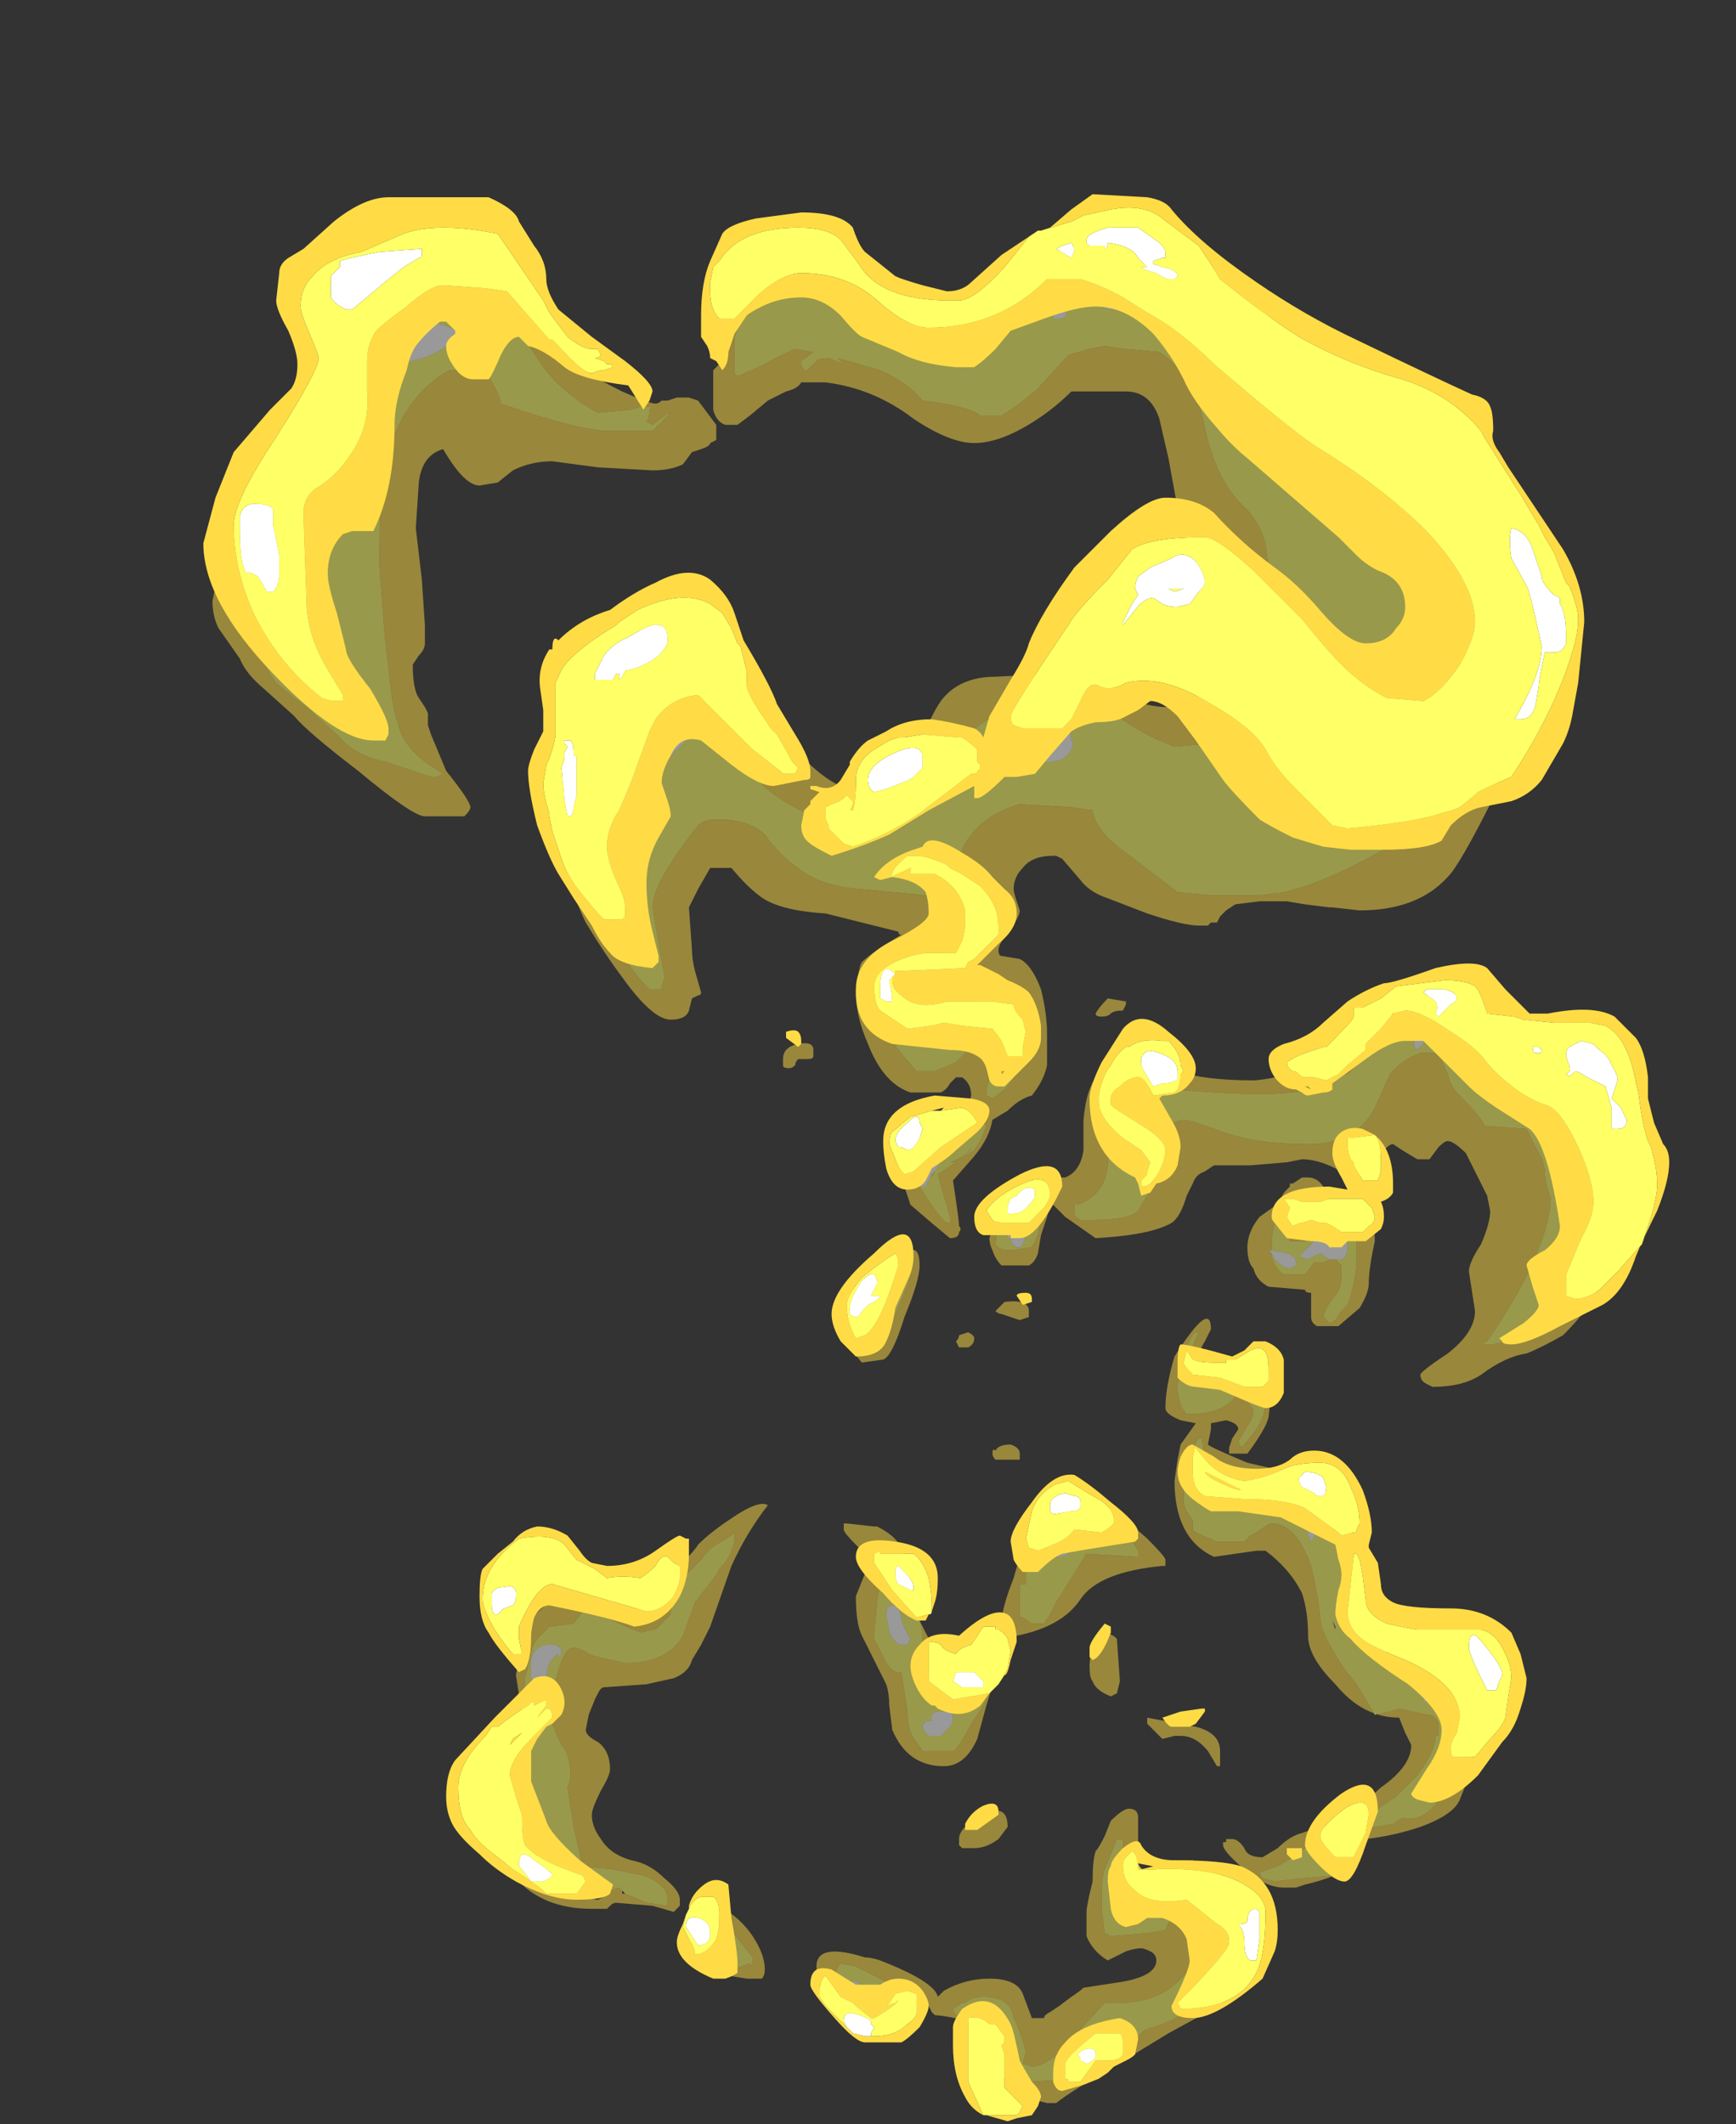 <?xml version="1.0" encoding="UTF-8" standalone="no"?>
<svg xmlns:ffdec="https://www.free-decompiler.com/flash" xmlns:xlink="http://www.w3.org/1999/xlink" ffdec:objectType="frame" height="245.0px" width="200.2px" xmlns="http://www.w3.org/2000/svg">
  <rect width="100%" height="100%" fill="#333333" stroke="none"/>
  <g transform="matrix(1.0, 0.0, 0.0, 1.0, 112.95, 159.1)">
    <use ffdec:characterId="199" height="30.7" transform="matrix(-7.0, 0.0, 0.0, 7.0, 74.65, -131.45)" width="23.3" xlink:href="#shape0"/>
    <use ffdec:characterId="200" height="31.8" transform="matrix(-7.0, 0.0, 0.0, 7.0, 79.55, -137.05)" width="24.15" xlink:href="#shape1"/>
  </g>
  <defs>
    <g id="shape0" transform="matrix(1.0, 0.0, 0.0, 1.0, 10.6, 20.1)">
      <path d="M11.95 -14.8 Q11.95 -14.45 11.85 -14.15 11.7 -13.75 11.35 -13.45 L11.3 -13.45 Q11.25 -13.45 11.25 -13.5 11.25 -13.6 11.4 -13.8 L11.55 -14.05 11.5 -14.4 11.4 -14.8 Q11.25 -15.35 11.25 -15.5 11.25 -15.7 11.6 -15.45 11.95 -15.15 11.95 -14.8 M-1.9 -19.65 Q-1.8 -19.75 -1.7 -19.7 L-1.65 -19.65 -1.6 -19.55 -1.6 -19.45 Q-1.6 -19.25 -1.75 -19.1 L-1.65 -19.05 -1.85 -19.05 -2.05 -18.95 -2.25 -18.95 -2.6 -18.9 -2.85 -18.8 -3.0 -18.75 Q-3.1 -18.75 -3.1 -18.8 L-3.1 -18.9 Q-3.1 -19.0 -2.8 -19.15 -2.45 -19.35 -2.1 -19.25 -2.0 -19.3 -2.0 -19.45 L-1.95 -19.6 -1.9 -19.65 M10.05 -18.2 L10.0 -17.8 Q9.95 -17.8 9.85 -17.9 L9.7 -18.1 Q9.4 -18.05 9.0 -18.25 8.65 -18.45 8.65 -18.55 8.65 -18.6 8.9 -18.7 9.2 -18.75 9.6 -18.6 L10.0 -18.35 Q10.05 -18.3 10.05 -18.2 M5.8 -11.0 Q5.75 -11.05 5.6 -11.15 5.4 -11.2 5.35 -11.3 5.25 -11.5 5.0 -11.75 4.85 -11.85 4.85 -12.1 4.85 -12.3 5.1 -12.3 5.4 -12.25 5.7 -11.9 5.85 -11.75 5.85 -11.55 L5.9 -11.2 Q5.9 -11.1 6.05 -10.6 6.2 -10.1 6.2 -9.9 6.2 -9.75 6.1 -9.7 5.95 -9.7 5.95 -10.0 5.95 -10.1 6.0 -10.6 L5.95 -10.8 5.8 -11.0 M1.3 -7.1 Q1.2 -6.95 1.05 -6.95 L0.95 -6.95 0.95 -7.1 1.05 -7.5 Q1.05 -7.55 0.9 -7.65 0.75 -7.75 0.75 -7.85 0.75 -7.95 0.9 -7.95 1.05 -7.95 1.25 -7.75 L1.35 -7.35 Q1.35 -7.25 1.3 -7.1 M1.05 -5.1 Q1.2 -5.0 1.2 -4.8 L1.2 -4.65 1.05 -4.5 0.95 -4.5 0.85 -4.7 0.8 -4.75 0.7 -4.9 Q0.7 -5.25 0.95 -5.15 L1.05 -5.1 M2.0 -2.6 L2.05 -2.4 2.05 -2.25 1.95 -2.2 1.85 -2.2 1.65 -2.55 Q1.6 -2.65 1.6 -2.8 L1.6 -2.9 Q1.6 -3.0 1.75 -2.95 L1.8 -2.9 Q1.95 -2.75 2.0 -2.6 M7.05 3.05 L7.15 3.05 Q7.4 3.05 7.45 3.3 L7.45 3.6 7.4 3.85 Q7.4 4.0 7.3 4.1 7.2 4.0 7.2 3.65 7.2 3.3 7.0 3.2 L7.0 3.25 Q6.95 3.25 6.95 3.15 6.95 3.1 7.05 3.05 M6.45 6.95 L6.75 6.75 Q7.0 6.6 7.0 6.75 L7.0 6.85 Q7.0 7.15 6.55 7.15 6.45 7.15 6.3 7.05 L6.45 6.95 M1.2 2.95 Q1.35 2.7 1.35 2.6 1.4 2.4 1.5 2.4 1.6 2.4 1.6 2.55 L1.55 2.85 Q1.45 3.05 1.35 3.05 L1.25 3.05 1.2 2.95 M1.0 4.4 Q1.0 4.45 0.9 4.55 L0.7 4.55 0.55 4.4 Q0.5 4.35 0.5 4.25 0.5 4.1 0.7 4.15 0.9 4.15 0.85 4.3 1.0 4.3 1.0 4.4 M4.65 8.1 L4.6 8.2 4.55 8.25 4.4 8.4 4.25 8.4 4.2 8.35 4.2 8.25 Q4.2 8.1 4.35 7.95 L4.4 7.9 4.45 7.9 4.6 7.85 Q4.65 7.9 4.65 8.05 L4.65 8.1 M1.75 9.2 L1.7 9.15 1.7 9.0 Q1.7 8.9 1.75 8.85 1.8 8.75 2.1 8.6 L2.25 8.6 Q2.3 8.7 2.3 8.75 L2.3 8.85 2.25 8.9 2.2 8.95 2.15 9.05 Q2.0 9.25 1.85 9.25 1.8 9.25 1.75 9.2 M-7.2 -14.3 L-7.3 -14.1 -7.3 -13.9 -7.25 -13.75 Q-7.25 -13.55 -7.45 -12.85 L-7.65 -12.15 Q-7.65 -12.05 -7.5 -11.75 L-7.25 -11.4 -7.3 -11.4 Q-7.5 -11.4 -7.9 -11.9 L-8.05 -12.2 -8.05 -12.4 -7.9 -13.0 Q-7.8 -13.5 -7.7 -13.65 L-7.5 -14.25 Q-7.15 -14.95 -7.15 -14.5 -7.15 -14.4 -7.2 -14.3 M-1.35 -18.95 Q-1.35 -19.15 -1.25 -19.15 -1.15 -19.15 -1.15 -18.95 L-1.15 -18.8 -1.25 -18.8 Q-1.4 -18.8 -1.35 -18.95 M-3.5 -18.75 L-3.5 -18.8 Q-3.5 -18.9 -3.4 -18.9 -3.3 -18.9 -3.2 -18.8 L-3.4 -18.65 -3.5 -18.75 M-0.45 -11.65 L-0.75 -11.65 -0.85 -11.55 Q-0.9 -11.5 -1.1 -11.5 -1.35 -11.5 -1.45 -11.7 -1.5 -11.8 -1.45 -11.85 -1.45 -12.25 -0.8 -12.15 -0.15 -12.0 -0.15 -11.7 L-0.15 -11.65 -0.2 -11.6 -0.35 -11.6 -0.45 -11.65 M-7.25 -7.15 L-7.15 -7.05 Q-7.1 -6.95 -7.1 -6.9 L-7.1 -6.8 -7.15 -6.75 Q-7.2 -6.8 -7.25 -6.85 -7.3 -6.95 -7.35 -6.95 L-7.55 -6.95 -7.55 -6.8 Q-7.55 -6.7 -7.65 -6.7 -7.85 -6.7 -7.8 -6.95 L-7.75 -7.1 Q-7.65 -7.25 -7.25 -7.15 M-4.75 -3.45 L-4.7 -3.45 -4.75 -3.4 -4.8 -3.3 Q-4.95 -3.15 -5.05 -3.15 L-5.15 -3.2 -5.15 -3.25 Q-5.15 -3.35 -5.0 -3.4 L-4.75 -3.45 M-5.7 -3.3 L-5.8 -3.3 -5.9 -3.3 Q-6.0 -3.35 -6.0 -3.5 -6.0 -3.65 -5.95 -3.7 L-5.75 -3.75 Q-5.55 -3.75 -5.4 -3.55 L-5.2 -3.35 -5.35 -3.3 -5.55 -3.4 -5.7 -3.3 M-8.8 -5.9 L-8.85 -5.85 Q-9.15 -5.75 -9.4 -5.4 -9.6 -5.15 -9.65 -4.9 -9.75 -5.0 -9.75 -5.1 -9.75 -5.4 -9.6 -5.6 -9.4 -5.9 -8.95 -5.95 L-8.8 -5.9 M-2.45 -5.6 L-2.4 -5.25 Q-2.4 -4.95 -2.6 -4.8 -2.85 -4.9 -2.95 -5.05 L-2.95 -5.3 Q-2.95 -5.5 -2.9 -5.7 -2.8 -6.0 -2.6 -5.95 -2.55 -5.9 -2.45 -5.6 M-2.65 -5.3 Q-2.7 -5.35 -2.75 -5.35 -2.75 -5.2 -2.7 -5.1 L-2.65 -5.1 -2.65 -5.3 M-0.45 -3.65 Q-0.45 -3.55 -0.55 -3.5 L-0.6 -3.5 Q-0.65 -3.5 -0.7 -3.7 L-0.8 -3.9 Q-0.8 -4.05 -0.65 -3.95 L-0.35 -3.85 -0.4 -3.65 -0.45 -3.65 M-7.7 3.95 Q-7.65 3.75 -7.5 3.8 -7.45 3.8 -7.4 3.85 -7.3 3.9 -7.25 3.95 L-7.25 4.0 -7.45 3.95 Q-7.65 4.3 -7.55 4.7 -7.55 4.75 -7.65 4.75 -7.75 4.75 -7.8 4.65 L-7.8 4.45 Q-7.8 4.15 -7.75 3.95 L-7.7 3.95 M-1.2 1.6 L-1.25 1.6 Q-1.4 1.6 -1.7 1.3 L-1.7 1.2 Q-1.55 1.15 -1.35 1.3 -1.2 1.4 -1.15 1.5 L-1.2 1.6 M-4.85 0.75 L-5.05 0.85 Q-5.15 0.9 -5.25 1.0 L-5.4 1.35 -5.5 1.2 Q-5.5 1.0 -5.4 0.85 -5.25 0.6 -4.9 0.7 L-4.85 0.75 M-1.85 9.65 Q-1.65 9.85 -1.6 9.95 L-1.65 10.05 -1.75 10.05 Q-2.0 9.9 -2.05 9.8 L-2.1 9.7 Q-2.1 9.45 -1.85 9.65 M-3.65 8.3 Q-3.65 8.45 -3.55 8.4 L-3.55 8.45 -3.6 8.55 -3.75 8.6 Q-3.9 8.6 -3.9 8.45 -3.9 8.35 -3.8 8.15 L-3.6 8.15 -3.5 8.2 Q-3.6 8.2 -3.65 8.25 L-3.65 8.3" fill="#ffffff" fill-opacity="0.498" fill-rule="evenodd" stroke="none"/>
      <path d="M10.15 -18.5 Q10.3 -18.35 10.4 -18.1 L10.4 -18.0 Q10.45 -17.8 10.7 -17.45 L10.75 -17.3 10.95 -16.85 Q11.05 -16.5 11.15 -16.35 11.3 -16.05 11.65 -15.85 11.85 -15.75 12.0 -15.5 L12.1 -15.35 Q12.25 -15.0 12.25 -14.8 12.25 -14.55 12.1 -13.9 11.9 -13.1 11.65 -12.8 11.55 -12.7 11.15 -12.4 L10.6 -11.9 Q10.35 -11.6 9.85 -11.5 L9.1 -11.25 9.0 -11.25 8.9 -11.3 9.05 -11.4 Q9.55 -11.7 9.65 -12.15 9.75 -12.45 9.8 -13.05 9.85 -13.4 9.9 -14.05 L9.95 -14.75 Q9.95 -15.95 9.85 -16.4 9.6 -17.5 8.8 -17.95 L8.7 -17.95 8.6 -18.0 8.25 -18.0 Q7.95 -17.55 7.95 -17.4 6.65 -16.95 6.15 -16.95 L5.45 -16.95 5.15 -17.25 Q5.2 -17.25 5.45 -17.05 L5.55 -17.1 Q5.5 -17.15 5.5 -17.3 L5.45 -17.35 5.65 -17.35 5.8 -17.3 6.35 -17.25 Q7.0 -17.6 7.35 -18.15 7.8 -18.85 8.0 -19.0 L8.65 -19.0 Q9.25 -18.95 9.65 -18.8 9.85 -18.75 9.95 -18.65 L10.1 -18.55 10.15 -18.5 M11.95 -14.8 Q11.95 -15.15 11.6 -15.45 11.25 -15.7 11.25 -15.5 11.25 -15.35 11.4 -14.8 L11.5 -14.4 11.55 -14.05 11.4 -13.8 Q11.25 -13.6 11.25 -13.5 11.25 -13.45 11.3 -13.45 L11.35 -13.45 Q11.7 -13.75 11.85 -14.15 11.95 -14.45 11.95 -14.8 M-1.6 -19.55 L-1.55 -19.55 -1.55 -19.5 -1.65 -19.65 -1.6 -19.8 -1.5 -19.7 -1.3 -19.55 -0.75 -19.0 -0.6 -18.95 -0.4 -18.85 0.0 -18.7 Q0.75 -18.45 1.0 -18.45 1.75 -18.45 2.2 -18.9 2.6 -19.35 2.95 -19.35 3.8 -19.35 4.0 -18.75 L4.1 -18.5 4.1 -17.9 4.05 -17.85 3.6 -18.05 Q3.35 -18.2 3.1 -18.3 L2.8 -18.25 3.0 -18.1 Q3.0 -18.0 2.95 -17.95 L2.9 -17.95 2.75 -18.1 Q2.7 -18.15 2.55 -18.15 L2.3 -18.05 2.4 -18.15 1.7 -17.95 Q1.25 -17.75 1.0 -17.45 0.2 -17.35 0.05 -17.2 L-0.3 -17.2 Q-0.55 -17.35 -0.9 -17.65 L-1.4 -18.2 -1.75 -18.3 -2.0 -18.35 -2.35 -18.3 -2.9 -18.25 Q-3.5 -17.85 -3.65 -17.0 -3.85 -16.1 -4.3 -15.7 -4.55 -15.45 -4.65 -15.1 -4.7 -14.65 -4.75 -14.45 L-4.95 -13.85 Q-5.05 -13.45 -5.05 -13.2 -5.05 -13.1 -4.95 -12.8 -4.8 -12.5 -4.7 -12.4 L-4.25 -12.15 Q-3.9 -11.95 -3.75 -11.8 L-3.15 -11.75 Q-2.6 -11.95 -2.15 -12.3 -1.8 -12.55 -1.55 -12.55 -0.35 -12.55 0.3 -11.9 0.5 -11.7 0.6 -11.4 L0.65 -11.35 1.0 -11.1 Q1.3 -10.8 1.5 -10.5 L1.5 -10.45 1.35 -10.5 Q1.4 -10.4 1.5 -10.35 L1.95 -10.35 Q3.3 -10.65 3.8 -11.3 L4.1 -11.85 Q4.25 -12.15 4.4 -12.35 5.35 -12.9 6.0 -11.65 6.45 -10.7 6.45 -9.85 L6.3 -9.35 6.1 -8.75 Q6.05 -8.5 5.85 -8.2 L5.8 -8.1 Q5.65 -7.9 5.5 -7.75 L5.3 -7.75 5.3 -7.8 5.25 -7.95 5.35 -8.5 5.45 -9.1 Q5.45 -9.5 4.7 -10.45 4.6 -10.55 4.4 -10.55 3.85 -10.55 3.6 -10.3 3.35 -9.95 3.05 -9.75 2.7 -9.45 2.0 -9.4 L0.95 -9.3 0.7 -8.95 Q0.6 -8.8 0.6 -8.65 0.6 -8.45 0.65 -8.4 0.75 -8.25 1.25 -8.25 1.45 -8.0 1.5 -7.75 L1.5 -6.9 Q1.45 -6.8 1.1 -6.4 L0.8 -6.4 0.45 -6.55 0.3 -6.7 Q0.2 -6.8 0.2 -6.85 L-0.05 -6.85 Q-0.2 -6.65 -0.15 -6.45 -0.05 -6.15 -0.05 -6.05 L-0.05 -6.0 -0.15 -5.95 -0.35 -6.1 Q-0.65 -6.45 -0.7 -6.6 L-0.7 -6.9 Q-0.7 -7.2 -0.55 -7.5 -0.4 -7.85 -0.1 -7.85 0.05 -7.85 0.25 -7.55 L0.4 -7.25 0.55 -7.25 0.7 -7.3 Q0.75 -7.3 0.75 -7.45 0.75 -7.55 0.35 -7.9 0.0 -8.3 0.0 -8.7 L0.0 -9.15 Q0.1 -9.35 0.5 -9.6 L0.55 -9.6 Q0.5 -9.85 0.35 -10.05 0.1 -10.6 -0.6 -10.8 L-1.45 -10.75 -1.8 -10.7 Q-1.85 -10.35 -2.35 -10.0 L-3.2 -9.35 -3.75 -9.3 -4.55 -9.3 -4.95 -9.35 Q-5.6 -9.5 -6.5 -10.0 -7.7 -10.65 -8.05 -11.2 -8.15 -11.35 -8.25 -11.7 -8.3 -12.0 -8.3 -12.25 L-8.35 -13.25 -8.35 -13.3 Q-8.35 -13.4 -8.0 -14.45 L-7.9 -14.75 -7.55 -15.7 Q-7.1 -16.75 -6.25 -17.4 L-5.75 -17.75 -5.4 -17.95 Q-5.15 -18.05 -4.75 -18.45 -4.3 -18.9 -4.1 -19.0 L-3.75 -19.25 -3.45 -19.4 -3.0 -19.45 -2.35 -19.5 Q-2.25 -19.55 -2.15 -19.6 L-2.05 -19.7 -1.9 -19.65 -1.95 -19.6 -2.0 -19.45 Q-2.0 -19.3 -2.1 -19.25 -2.45 -19.35 -2.8 -19.15 -3.1 -19.0 -3.1 -18.9 L-3.1 -18.8 Q-3.1 -18.75 -3.0 -18.75 L-2.85 -18.8 -2.6 -18.9 -2.25 -18.95 -2.05 -18.95 -1.85 -19.05 -1.65 -19.05 -1.75 -19.1 Q-1.6 -19.25 -1.6 -19.45 L-1.6 -19.55 M1.3 -7.1 Q1.35 -7.25 1.35 -7.35 L1.25 -7.75 Q1.05 -7.95 0.9 -7.95 0.75 -7.95 0.75 -7.85 0.75 -7.75 0.9 -7.65 1.05 -7.55 1.05 -7.5 L0.95 -7.1 0.95 -6.95 1.05 -6.95 Q1.2 -6.95 1.3 -7.1 M5.8 -11.0 L5.95 -10.8 6.0 -10.6 Q5.95 -10.1 5.95 -10.0 5.95 -9.7 6.1 -9.7 6.2 -9.75 6.2 -9.9 6.2 -10.1 6.05 -10.6 5.9 -11.1 5.9 -11.2 L5.85 -11.55 Q5.85 -11.75 5.7 -11.9 5.4 -12.25 5.1 -12.3 4.85 -12.3 4.85 -12.1 4.85 -11.85 5.0 -11.75 5.25 -11.5 5.35 -11.3 5.4 -11.2 5.6 -11.15 5.75 -11.05 5.8 -11.0 M10.05 -18.2 Q10.05 -18.3 10.0 -18.35 L9.6 -18.6 Q9.2 -18.75 8.9 -18.7 8.65 -18.6 8.65 -18.55 8.65 -18.45 9.0 -18.25 9.4 -18.05 9.7 -18.1 L9.85 -17.9 Q9.95 -17.8 10.0 -17.8 L10.05 -18.2 M1.05 -4.5 Q0.7 -3.95 0.6 -3.9 L0.55 -3.9 0.55 -4.0 0.75 -4.7 0.45 -4.9 0.55 -4.9 Q0.25 -5.0 0.2 -5.15 L0.3 -5.0 0.15 -5.1 0.05 -5.25 -0.05 -5.5 0.0 -5.55 Q0.05 -5.45 0.4 -5.35 0.75 -5.25 0.95 -5.2 L1.05 -5.1 0.95 -5.15 Q0.7 -5.25 0.7 -4.9 L0.8 -4.75 0.85 -4.65 0.85 -4.7 0.95 -4.5 1.05 -4.5 M1.2 -4.8 L1.25 -4.75 1.25 -4.65 1.2 -4.65 1.2 -4.8 M1.75 -2.95 Q1.6 -3.0 1.6 -2.9 L1.6 -2.8 Q1.6 -2.65 1.65 -2.55 L1.85 -2.2 1.95 -2.2 2.05 -2.25 2.05 -2.4 2.0 -2.6 Q2.15 -2.4 2.15 -2.2 2.15 -2.1 2.05 -2.0 L1.9 -1.8 1.7 -1.8 1.45 -2.4 Q1.2 -2.95 1.2 -3.1 1.2 -3.2 1.25 -3.25 L1.3 -3.3 1.75 -2.95 M5.9 7.15 L5.55 7.3 5.2 7.35 Q5.2 7.45 5.2 7.25 5.2 7.0 5.6 6.85 L6.1 6.75 6.6 6.7 Q6.65 6.5 6.75 6.05 L6.85 5.4 6.8 5.25 Q6.8 4.85 6.95 4.7 L7.0 4.6 7.15 4.25 Q7.0 3.1 6.75 3.1 6.65 3.1 6.5 3.2 L6.35 3.25 5.9 3.35 Q5.2 3.35 4.95 2.9 L4.75 2.35 4.4 1.9 4.35 1.8 Q4.2 1.65 4.15 1.5 4.1 1.4 4.1 1.3 L4.1 1.2 4.15 1.25 4.4 1.4 Q4.55 1.5 4.65 1.65 L4.9 1.9 Q5.05 2.15 5.15 2.5 L5.15 2.55 5.4 2.8 5.45 2.8 5.65 2.85 6.0 2.7 6.3 2.55 6.6 2.5 6.75 2.7 7.15 2.75 7.35 2.95 Q7.45 3.1 7.45 3.2 L7.55 3.6 7.6 4.2 7.65 4.35 7.6 4.55 7.55 4.75 7.5 5.0 7.5 5.1 7.6 5.6 7.7 6.2 Q7.7 6.35 7.65 6.5 L7.5 6.75 Q7.35 6.95 7.05 7.2 L6.8 7.2 6.3 7.15 6.0 7.05 5.95 7.1 5.9 7.15 M7.05 3.05 Q6.95 3.1 6.95 3.15 6.95 3.25 7.0 3.25 L7.0 3.2 Q7.2 3.3 7.2 3.65 7.2 4.0 7.3 4.1 7.4 4.0 7.4 3.85 L7.45 3.6 7.45 3.3 Q7.4 3.05 7.15 3.05 L7.05 3.05 M6.45 6.95 L6.3 7.05 Q6.45 7.15 6.55 7.15 7.0 7.15 7.0 6.85 L7.0 6.75 Q7.0 6.6 6.75 6.75 L6.45 6.95 M1.05 2.65 Q1.05 2.45 1.15 2.2 L1.2 2.1 Q1.3 1.85 1.4 1.75 L1.45 1.7 Q1.7 2.0 1.75 2.3 L1.75 2.35 1.8 2.9 1.8 2.95 1.65 3.25 Q1.5 3.55 1.35 3.5 L1.25 4.15 Q1.25 4.5 1.1 4.65 L1.0 4.8 0.5 4.8 Q0.4 4.75 0.2 4.35 -0.05 4.0 -0.05 3.9 L0.0 3.7 0.0 3.65 0.05 3.6 0.1 3.45 0.45 3.7 0.8 3.65 Q1.0 3.45 1.0 3.2 L1.0 2.85 1.05 2.65 M1.2 2.95 L1.25 3.05 1.35 3.05 Q1.45 3.05 1.55 2.85 L1.6 2.55 Q1.6 2.4 1.5 2.4 1.4 2.4 1.35 2.6 1.35 2.7 1.2 2.95 M1.0 4.4 Q1.0 4.3 0.85 4.3 0.9 4.15 0.7 4.15 0.5 4.1 0.5 4.25 0.5 4.35 0.55 4.4 L0.7 4.55 0.9 4.55 Q1.0 4.45 1.0 4.4 M4.55 8.25 L4.4 8.45 4.1 8.4 Q4.0 8.35 3.85 8.3 3.8 8.4 3.8 8.2 L4.0 7.95 4.15 7.75 4.2 7.7 4.6 7.7 4.6 7.75 4.65 7.8 4.7 7.95 4.65 8.1 4.65 8.05 Q4.65 7.9 4.6 7.85 L4.45 7.9 4.4 7.9 4.35 7.95 Q4.2 8.1 4.2 8.25 L4.2 8.35 4.25 8.4 4.4 8.4 4.55 8.25 M2.25 8.9 L2.3 8.85 2.3 8.75 Q2.3 8.7 2.25 8.6 L2.1 8.6 Q1.8 8.75 1.75 8.85 1.7 8.9 1.7 9.0 L1.7 9.15 1.75 9.2 1.25 9.1 Q1.1 9.05 1.1 8.95 L1.15 8.85 1.2 8.75 Q1.3 8.65 1.4 8.7 L2.1 8.35 2.35 8.3 Q2.45 8.4 2.45 8.6 L2.45 8.65 2.3 8.85 2.25 8.9 M-1.45 10.2 L-1.8 10.05 Q-2.05 9.8 -2.35 9.7 -2.4 9.6 -2.55 9.5 L-2.65 9.4 -2.95 9.3 Q-3.5 9.05 -3.6 8.95 -3.95 8.65 -4.05 8.45 L-4.05 7.95 -4.0 7.65 -3.9 7.35 -3.85 7.35 -3.55 7.15 -3.45 7.0 Q-3.2 7.0 -3.1 7.1 L-2.95 7.2 -2.85 7.3 -2.65 7.25 Q-2.4 7.1 -2.35 6.95 L-2.35 6.65 -2.3 6.4 -2.3 6.3 Q-2.3 6.25 -2.25 6.25 L-2.2 6.25 -2.0 6.75 Q-1.95 6.9 -1.95 7.1 L-1.95 7.4 -2.0 7.8 -2.1 7.85 -2.7 7.8 -3.0 7.75 Q-3.05 7.6 -3.15 7.5 L-3.35 7.55 -3.5 7.75 Q-3.55 7.85 -3.55 8.0 -3.55 8.3 -3.25 8.55 -2.85 9.0 -2.0 8.95 L-1.45 9.55 -1.15 9.85 Q-0.95 10.0 -0.8 10.0 L-0.65 9.95 -0.7 9.75 Q-0.65 9.55 -0.55 9.3 L-0.5 9.2 Q-0.45 8.85 0.0 8.85 0.2 8.85 0.3 8.95 L0.35 8.95 0.5 9.05 Q0.5 9.1 0.45 9.15 L0.2 9.1 0.1 9.1 0.05 9.05 -0.05 9.05 -0.25 9.1 -0.35 9.2 Q-0.3 9.35 -0.35 9.55 L-0.35 9.65 Q-0.45 9.95 -0.6 10.1 L-0.7 10.25 -0.75 10.25 -1.4 10.2 -1.45 10.2 M-0.45 -11.65 L-0.35 -11.6 -0.2 -11.6 -0.15 -11.65 -0.15 -11.7 Q-0.15 -12.0 -0.8 -12.15 -1.45 -12.25 -1.45 -11.85 -1.5 -11.8 -1.45 -11.7 -1.35 -11.5 -1.1 -11.5 -0.9 -11.5 -0.85 -11.55 L-0.75 -11.65 -0.45 -11.65 M-3.5 -18.75 L-3.4 -18.65 -3.2 -18.8 Q-3.3 -18.9 -3.4 -18.9 -3.5 -18.9 -3.5 -18.8 L-3.5 -18.75 M-1.35 -18.95 Q-1.4 -18.8 -1.25 -18.8 L-1.15 -18.8 -1.15 -18.95 Q-1.15 -19.15 -1.25 -19.15 -1.35 -19.15 -1.35 -18.95 M-7.2 -14.3 Q-7.15 -14.4 -7.15 -14.5 -7.15 -14.95 -7.5 -14.25 L-7.7 -13.65 Q-7.8 -13.5 -7.9 -13.0 L-8.05 -12.4 -8.05 -12.2 -7.9 -11.9 Q-7.5 -11.4 -7.3 -11.4 L-7.25 -11.4 -7.5 -11.75 Q-7.65 -12.05 -7.65 -12.15 L-7.45 -12.85 Q-7.25 -13.55 -7.25 -13.75 L-7.3 -13.9 -7.3 -14.1 -7.2 -14.3 M-7.25 -7.15 Q-7.65 -7.25 -7.75 -7.1 L-7.8 -6.95 Q-7.85 -6.7 -7.65 -6.7 -7.55 -6.7 -7.55 -6.8 L-7.55 -6.95 -7.35 -6.95 Q-7.3 -6.95 -7.25 -6.85 -7.2 -6.8 -7.15 -6.75 L-7.1 -6.8 -7.1 -6.9 Q-7.1 -6.95 -7.15 -7.05 L-7.25 -7.15 M-6.0 -6.35 L-5.75 -6.35 -5.65 -6.25 Q-5.45 -6.15 -5.35 -6.1 -4.85 -5.95 -3.15 -6.1 L-3.1 -6.1 Q-2.85 -6.2 -2.1 -6.05 -1.95 -5.9 -2.0 -5.6 L-2.05 -5.05 Q-2.1 -4.4 -1.55 -4.2 -1.5 -4.3 -1.5 -4.1 L-1.5 -4.05 Q-1.5 -4.0 -1.6 -3.95 L-1.8 -3.95 Q-2.4 -3.95 -2.55 -4.1 L-3.0 -4.85 Q-3.0 -4.95 -3.0 -5.35 L-3.05 -5.5 Q-3.2 -5.6 -3.3 -5.6 -3.4 -5.6 -3.95 -5.4 -4.5 -5.2 -5.35 -5.2 -6.15 -5.2 -6.45 -5.8 L-6.7 -6.35 Q-6.9 -6.6 -7.2 -6.7 L-7.5 -6.7 -7.65 -6.35 Q-7.7 -6.15 -7.8 -6.05 -8.25 -5.6 -8.25 -5.5 L-8.95 -5.45 -9.1 -5.15 Q-9.25 -4.9 -9.25 -4.75 -9.25 -4.65 -9.3 -4.45 L-9.35 -4.3 Q-9.3 -3.4 -8.3 -1.95 L-8.25 -1.95 -8.25 -1.9 -8.4 -1.9 -8.65 -1.95 Q-8.95 -2.0 -9.3 -2.2 L-9.9 -2.6 -9.85 -2.65 Q-10.0 -2.8 -10.1 -3.0 L-10.15 -3.15 -10.3 -3.75 Q-10.3 -3.95 -10.35 -4.4 L-10.3 -4.7 Q-10.2 -4.95 -10.0 -5.25 L-9.75 -5.6 Q-9.05 -6.5 -8.25 -6.4 -8.15 -6.5 -8.2 -6.95 -8.15 -7.35 -7.65 -7.35 -7.15 -7.45 -6.7 -7.05 L-6.0 -6.35 M-5.8 -3.3 L-5.9 -3.2 -5.9 -3.0 Q-5.9 -2.85 -5.8 -2.7 -5.65 -2.55 -5.6 -2.35 L-5.7 -2.25 -5.8 -2.3 -5.9 -2.45 -6.0 -2.55 -6.05 -2.7 Q-6.15 -3.05 -6.15 -3.3 L-6.15 -3.6 Q-6.1 -3.8 -5.85 -4.0 L-5.7 -4.0 -5.3 -3.6 -5.05 -3.6 -5.05 -3.75 -5.2 -3.95 Q-5.35 -4.1 -5.4 -4.2 L-5.2 -4.25 Q-5.05 -4.25 -4.95 -4.15 L-4.9 -4.05 -4.85 -4.0 Q-4.75 -3.8 -4.75 -3.55 L-4.75 -3.45 -5.0 -3.4 Q-5.15 -3.35 -5.15 -3.25 L-5.15 -3.2 -5.05 -3.15 Q-4.95 -3.15 -4.8 -3.3 L-4.75 -3.4 -4.75 -3.35 Q-4.8 -3.15 -4.95 -3.05 L-5.3 -3.05 -5.45 -3.25 -5.6 -3.25 -5.7 -3.3 -5.55 -3.4 -5.35 -3.3 -5.2 -3.35 -5.4 -3.55 Q-5.55 -3.75 -5.75 -3.75 L-5.95 -3.7 Q-6.0 -3.65 -6.0 -3.5 -6.0 -3.35 -5.9 -3.3 L-5.8 -3.3 M-2.65 -5.3 L-2.65 -5.1 -2.7 -5.1 Q-2.75 -5.2 -2.75 -5.35 -2.7 -5.35 -2.65 -5.3 M-2.45 -5.6 Q-2.55 -5.9 -2.6 -5.95 -2.8 -6.0 -2.9 -5.7 -2.95 -5.5 -2.95 -5.3 L-2.95 -5.05 Q-2.85 -4.9 -2.6 -4.8 -2.4 -4.95 -2.4 -5.25 L-2.45 -5.6 M-8.8 -5.9 L-8.95 -5.95 Q-9.4 -5.9 -9.6 -5.6 -9.75 -5.4 -9.75 -5.1 -9.75 -5.0 -9.65 -4.9 -9.6 -5.15 -9.4 -5.4 -9.15 -5.75 -8.85 -5.85 L-8.8 -5.9 M-0.9 -4.3 L-0.85 -4.3 Q-0.8 -4.35 -0.6 -4.25 -0.25 -4.05 -0.2 -3.55 -0.25 -3.45 -0.45 -3.45 L-0.8 -3.5 -0.9 -3.7 -0.95 -3.95 Q-0.95 -4.2 -0.9 -4.3 M-0.45 -3.65 L-0.4 -3.65 -0.35 -3.85 -0.65 -3.95 Q-0.8 -4.05 -0.8 -3.9 L-0.7 -3.7 Q-0.65 -3.5 -0.6 -3.5 L-0.55 -3.5 Q-0.45 -3.55 -0.45 -3.65 M-3.5 -2.1 Q-3.4 -2.05 -3.3 -1.65 L-3.2 -1.25 Q-3.2 -0.9 -3.35 -0.75 -3.8 -0.75 -4.0 -0.9 -4.1 -0.95 -4.15 -1.05 -4.25 -1.05 -4.35 -0.95 -4.45 -0.85 -4.45 -0.8 -4.45 -0.7 -4.35 -0.55 L-4.2 -0.3 -4.25 -0.2 Q-4.35 -0.3 -4.5 -0.5 -4.65 -0.75 -4.65 -0.95 L-4.55 -1.2 -4.35 -1.5 -4.05 -1.4 -3.85 -1.25 -3.55 -1.25 Q-3.35 -1.35 -3.4 -1.65 -3.4 -1.8 -3.55 -2.1 L-3.5 -2.1 M-7.5 3.8 L-7.05 3.6 Q-6.55 3.45 -6.35 3.2 -6.05 2.9 -6.05 2.2 -6.05 2.1 -6.0 1.95 L-6.0 1.85 -5.95 1.75 -5.9 1.5 -5.9 1.2 Q-5.7 0.55 -5.1 0.5 L-4.65 0.5 -4.7 0.45 -4.5 0.4 -3.95 0.35 Q-3.7 0.25 -3.65 0.0 L-3.6 -0.35 -3.55 -0.35 Q-3.3 -0.05 -3.3 0.6 L-3.3 0.7 Q-3.3 0.75 -3.35 0.85 L-3.45 1.0 Q-3.45 1.1 -3.45 1.15 L-3.5 1.2 -3.85 1.35 -4.3 1.35 -4.4 1.25 -4.5 1.2 Q-4.7 1.05 -4.75 1.05 -5.15 1.05 -5.4 1.75 -5.5 2.15 -5.55 2.6 -5.55 2.85 -5.95 3.45 L-6.15 3.7 -6.45 4.2 -6.7 4.15 -6.85 4.1 -7.3 4.2 Q-7.45 4.2 -7.5 4.35 L-7.5 4.55 -7.45 4.55 Q-7.45 4.8 -7.15 5.2 L-6.8 5.55 -6.35 5.85 -6.35 6.0 -6.4 6.05 -6.45 6.05 -6.75 6.0 -6.9 5.9 Q-7.3 6.0 -7.6 5.45 L-7.65 5.4 Q-7.85 5.1 -8.0 4.7 -8.0 4.2 -7.7 3.95 L-7.75 3.95 Q-7.8 4.15 -7.8 4.45 L-7.8 4.65 Q-7.75 4.75 -7.65 4.75 -7.55 4.75 -7.55 4.7 -7.65 4.3 -7.45 3.95 L-7.25 4.0 -7.25 3.95 Q-7.3 3.9 -7.4 3.85 -7.45 3.8 -7.5 3.8 M-0.65 2.6 L-0.8 2.7 -1.0 2.7 -1.1 2.55 -1.2 2.35 -1.7 1.55 -2.55 1.6 -2.55 1.5 Q-2.35 1.15 -2.15 1.05 L-2.0 1.0 -1.75 1.0 -1.35 1.1 Q-1.15 1.2 -1.0 1.35 -0.9 1.45 -0.8 1.6 -0.75 1.7 -0.7 1.85 L-0.7 2.05 -0.6 2.05 -0.6 2.55 -0.6 2.6 -0.65 2.6 M-1.2 1.6 L-1.15 1.5 Q-1.2 1.4 -1.35 1.3 -1.55 1.15 -1.7 1.2 L-1.7 1.3 Q-1.4 1.6 -1.25 1.6 L-1.2 1.6 M-4.85 0.75 L-4.9 0.7 Q-5.25 0.6 -5.4 0.85 -5.5 1.0 -5.5 1.2 L-5.4 1.35 -5.25 1.0 Q-5.15 0.9 -5.05 0.85 L-4.85 0.75 M-5.55 6.2 L-5.45 6.3 -5.15 6.5 Q-4.9 6.7 -4.7 6.75 L-4.55 6.8 -4.6 6.9 -4.8 6.95 -5.2 6.9 -5.8 6.85 Q-5.95 6.75 -6.0 6.6 L-6.05 6.45 -6.05 6.4 -6.0 6.3 -5.85 6.2 -5.8 6.15 -5.55 6.2 M-5.8 2.8 L-5.75 2.65 -5.8 2.75 -5.8 2.8 M-1.85 9.65 Q-2.1 9.45 -2.1 9.7 L-2.05 9.8 Q-2.0 9.9 -1.75 10.05 L-1.65 10.05 -1.6 9.95 Q-1.65 9.85 -1.85 9.65 M-3.65 8.3 L-3.65 8.25 Q-3.6 8.2 -3.5 8.2 L-3.6 8.15 -3.8 8.15 Q-3.9 8.35 -3.9 8.45 -3.9 8.6 -3.75 8.6 L-3.6 8.55 -3.55 8.45 -3.55 8.4 Q-3.65 8.45 -3.65 8.3" fill="#ffff66" fill-opacity="0.498" fill-rule="evenodd" stroke="none"/>
      <path d="M10.15 -18.5 L10.25 -18.45 Q10.7 -18.25 10.9 -17.7 11.0 -17.15 11.1 -17.0 L11.2 -16.65 Q11.3 -16.4 11.45 -16.25 L11.7 -15.9 Q11.8 -15.8 12.0 -15.75 L12.2 -15.6 Q12.45 -15.4 12.7 -14.15 12.7 -13.9 12.6 -13.7 L12.25 -13.2 Q12.15 -12.95 11.85 -12.7 L11.35 -12.25 Q11.15 -12.0 10.3 -11.35 9.4 -10.6 9.2 -10.6 L8.55 -10.6 Q8.45 -10.7 8.45 -10.75 8.45 -10.85 8.85 -11.35 L9.1 -11.95 9.15 -12.1 9.15 -12.3 9.2 -12.4 9.3 -12.55 Q9.4 -12.7 9.4 -13.1 L9.3 -13.25 Q9.2 -13.35 9.2 -13.45 L9.2 -13.75 9.25 -14.5 9.35 -15.35 9.3 -16.1 Q9.25 -16.55 8.9 -16.65 8.55 -16.05 8.3 -16.05 L8.0 -16.1 7.75 -16.3 Q7.45 -16.45 7.1 -16.45 L6.35 -16.35 5.45 -16.3 Q5.15 -16.3 4.95 -16.4 L4.8 -16.6 4.65 -16.65 Q4.5 -16.7 4.5 -16.75 L4.4 -16.8 Q4.4 -16.85 4.4 -16.9 L4.4 -17.05 4.7 -17.45 4.85 -17.5 5.05 -17.5 5.2 -17.45 5.3 -17.45 Q5.35 -17.4 5.4 -17.4 5.5 -17.4 5.95 -17.6 6.35 -17.8 6.5 -17.9 L6.6 -18.0 Q6.6 -18.1 6.7 -18.15 L7.0 -18.45 Q7.1 -18.55 7.3 -19.0 7.4 -19.35 7.7 -19.55 9.0 -19.65 9.55 -19.15 9.75 -18.85 9.95 -18.65 9.85 -18.75 9.65 -18.8 9.25 -18.95 8.65 -19.0 L8.0 -19.0 Q7.8 -18.85 7.35 -18.15 7.0 -17.6 6.35 -17.25 L5.8 -17.3 5.65 -17.35 5.45 -17.35 5.5 -17.3 Q5.5 -17.15 5.55 -17.1 L5.45 -17.05 Q5.2 -17.25 5.15 -17.25 L5.45 -16.95 6.15 -16.95 Q6.65 -16.95 7.95 -17.4 7.95 -17.55 8.25 -18.0 L8.6 -18.0 8.7 -17.95 8.8 -17.95 Q9.6 -17.5 9.85 -16.4 9.95 -15.95 9.95 -14.75 L9.9 -14.05 Q9.85 -13.4 9.8 -13.05 9.75 -12.45 9.65 -12.15 9.55 -11.7 9.05 -11.4 L8.9 -11.3 9.0 -11.25 9.1 -11.25 9.85 -11.5 Q10.35 -11.6 10.6 -11.9 L11.15 -12.4 Q11.55 -12.7 11.65 -12.8 11.9 -13.1 12.1 -13.9 12.25 -14.55 12.25 -14.8 12.25 -15.0 12.1 -15.35 L12.0 -15.5 Q11.85 -15.75 11.65 -15.85 11.3 -16.05 11.15 -16.35 11.05 -16.5 10.95 -16.85 L10.75 -17.3 10.7 -17.45 Q10.45 -17.8 10.4 -18.0 L10.4 -18.1 Q10.3 -18.35 10.15 -18.5 M4.2 -18.7 L4.35 -18.25 4.35 -18.05 4.45 -17.95 4.45 -17.3 Q4.4 -17.1 4.25 -17.05 L4.05 -17.05 3.85 -17.2 3.55 -17.45 3.25 -17.6 Q3.05 -17.65 3.0 -17.75 L2.6 -17.75 Q1.8 -17.65 1.15 -17.15 0.55 -16.75 0.15 -16.75 -0.3 -16.75 -0.9 -17.15 -1.2 -17.35 -1.45 -17.6 L-2.35 -17.6 Q-2.75 -17.6 -2.9 -17.15 L-3.05 -16.5 -3.25 -15.4 Q-3.3 -15.25 -3.5 -14.85 L-3.55 -14.55 Q-3.55 -14.35 -3.65 -14.25 -4.1 -13.55 -4.1 -13.2 -4.1 -13.05 -3.7 -12.7 -3.3 -12.4 -3.05 -12.4 -2.7 -12.4 -2.4 -12.55 L-2.1 -12.75 -1.95 -12.8 -1.6 -12.9 Q-1.05 -12.95 -0.2 -12.9 0.4 -12.9 0.7 -12.5 0.9 -12.2 0.95 -11.95 1.0 -11.55 1.35 -11.25 1.65 -11.0 1.95 -11.0 2.45 -11.0 3.05 -11.65 3.5 -12.1 3.6 -12.4 3.8 -12.9 5.15 -13.85 5.6 -13.8 5.75 -13.55 5.85 -13.2 5.95 -13.1 L6.2 -12.65 6.45 -12.25 6.9 -11.35 Q7.05 -11.05 7.05 -10.6 7.05 -10.25 6.85 -9.65 6.7 -9.15 6.55 -8.85 6.25 -8.35 5.95 -7.95 5.45 -7.25 5.15 -7.25 4.9 -7.25 4.85 -7.4 L4.8 -7.6 4.7 -7.65 Q4.65 -7.65 4.65 -7.7 L4.75 -8.05 Q4.8 -8.25 4.8 -8.4 L4.85 -9.1 4.7 -9.4 4.5 -9.75 4.15 -9.75 Q3.9 -9.45 3.7 -9.3 3.4 -9.05 2.6 -9.0 L1.4 -8.7 Q1.4 -8.65 1.35 -8.65 1.85 -8.35 2.0 -8.2 2.05 -8.15 2.1 -7.7 2.1 -7.3 1.9 -6.85 1.65 -6.2 1.2 -6.05 L0.7 -6.05 Q0.6 -6.1 0.55 -6.2 L0.45 -6.3 0.35 -6.3 Q0.2 -6.2 0.2 -6.0 L0.25 -5.8 0.5 -5.6 Q1.0 -5.4 1.1 -5.25 L1.3 -5.05 1.4 -4.85 Q1.4 -4.75 1.3 -4.5 L1.2 -4.2 0.85 -3.9 0.55 -3.65 Q0.4 -3.65 0.4 -3.75 0.35 -3.8 0.4 -3.85 0.4 -3.95 0.5 -4.6 L0.15 -5.0 Q-0.1 -5.3 -0.15 -5.6 L-0.4 -5.75 Q-0.6 -5.95 -0.8 -6.0 -1.0 -6.25 -1.05 -6.5 L-1.05 -7.0 Q-1.05 -7.35 -0.95 -7.75 -0.8 -8.15 -0.6 -8.25 L-0.3 -8.3 Q-0.25 -8.3 -0.25 -8.4 -0.25 -8.5 -0.45 -8.75 -0.6 -8.95 -0.6 -9.05 L-0.55 -9.2 Q-0.5 -9.35 -0.5 -9.4 -0.5 -9.6 -0.65 -9.75 -0.8 -9.95 -1.15 -9.95 -1.25 -9.95 -1.2 -9.95 L-1.3 -9.9 -1.6 -9.55 Q-1.75 -9.35 -2.05 -9.25 L-2.7 -9.0 Q-3.3 -8.8 -3.55 -8.8 L-3.7 -8.8 -3.75 -8.85 -3.85 -8.85 -3.9 -8.95 -4.0 -9.05 -4.15 -9.15 -4.55 -9.2 -5.0 -9.2 -5.3 -9.15 -5.7 -9.1 -5.75 -9.1 -6.2 -9.05 Q-7.15 -9.05 -7.65 -9.6 -7.85 -9.8 -8.4 -10.9 -8.45 -11.1 -8.5 -11.4 L-8.55 -11.85 -8.6 -12.85 Q-8.6 -13.15 -8.35 -14.1 -8.05 -14.95 -8.1 -15.25 -8.2 -15.8 -7.65 -16.45 -7.2 -16.95 -6.2 -17.65 -5.3 -18.25 -4.7 -18.85 L-4.1 -19.4 Q-3.95 -19.55 -3.75 -19.65 L-3.25 -19.65 -2.6 -19.7 Q-2.4 -19.8 -2.15 -19.9 L-1.8 -20.1 -1.25 -19.9 Q-1.1 -19.8 -0.95 -19.65 L-0.75 -19.35 -0.55 -19.1 Q-0.35 -19.0 -0.05 -19.0 L0.45 -18.9 Q0.55 -18.85 0.65 -18.8 0.75 -18.7 0.85 -18.65 1.9 -18.85 2.4 -19.25 2.85 -19.55 3.4 -19.55 3.9 -19.55 4.1 -19.2 L4.2 -18.7 M-1.9 -19.65 L-2.05 -19.7 -2.15 -19.6 Q-2.25 -19.55 -2.35 -19.5 L-3.0 -19.45 -3.45 -19.4 -3.75 -19.25 -4.1 -19.0 Q-4.3 -18.9 -4.75 -18.45 -5.15 -18.05 -5.4 -17.95 L-5.75 -17.75 -6.25 -17.4 Q-7.1 -16.75 -7.55 -15.7 L-7.9 -14.75 -8.0 -14.45 Q-8.35 -13.4 -8.35 -13.3 L-8.35 -13.25 -8.3 -12.25 Q-8.3 -12.0 -8.25 -11.7 -8.15 -11.35 -8.05 -11.2 -7.7 -10.65 -6.5 -10.0 -5.6 -9.5 -4.95 -9.35 L-4.55 -9.3 -3.75 -9.3 -3.2 -9.35 -2.35 -10.0 Q-1.85 -10.35 -1.8 -10.7 L-1.45 -10.75 -0.6 -10.8 Q0.1 -10.6 0.35 -10.05 0.5 -9.85 0.55 -9.6 L0.5 -9.6 Q0.1 -9.35 0.0 -9.15 L0.0 -8.7 Q0.0 -8.3 0.35 -7.9 0.75 -7.55 0.75 -7.45 0.75 -7.3 0.7 -7.3 L0.55 -7.25 0.4 -7.25 0.25 -7.55 Q0.05 -7.85 -0.1 -7.85 -0.4 -7.85 -0.55 -7.5 -0.7 -7.2 -0.7 -6.9 L-0.7 -6.6 Q-0.65 -6.45 -0.35 -6.1 L-0.15 -5.95 -0.05 -6.0 -0.05 -6.05 Q-0.05 -6.15 -0.15 -6.45 -0.2 -6.65 -0.05 -6.85 L0.2 -6.85 Q0.2 -6.8 0.3 -6.7 L0.45 -6.55 0.8 -6.4 1.1 -6.4 Q1.45 -6.8 1.5 -6.9 L1.5 -7.75 Q1.45 -8.0 1.25 -8.25 0.75 -8.25 0.65 -8.4 0.6 -8.45 0.6 -8.65 0.6 -8.8 0.7 -8.95 L0.95 -9.3 2.0 -9.4 Q2.7 -9.45 3.05 -9.75 3.35 -9.95 3.6 -10.3 3.85 -10.55 4.4 -10.55 4.6 -10.55 4.7 -10.45 5.45 -9.5 5.45 -9.1 L5.35 -8.5 5.25 -7.95 5.3 -7.8 5.3 -7.75 5.5 -7.75 Q5.65 -7.9 5.8 -8.1 L5.85 -8.2 Q6.05 -8.5 6.1 -8.75 L6.3 -9.35 6.45 -9.85 Q6.45 -10.7 6.0 -11.65 5.35 -12.9 4.4 -12.35 4.25 -12.15 4.1 -11.85 L3.8 -11.3 Q3.3 -10.65 1.95 -10.35 L1.5 -10.35 Q1.4 -10.4 1.35 -10.5 L1.5 -10.45 1.5 -10.5 Q1.3 -10.8 1.0 -11.1 L0.65 -11.35 0.6 -11.4 Q0.5 -11.7 0.3 -11.9 -0.35 -12.55 -1.55 -12.55 -1.8 -12.55 -2.15 -12.3 -2.6 -11.95 -3.15 -11.75 L-3.75 -11.8 Q-3.9 -11.95 -4.25 -12.15 L-4.7 -12.4 Q-4.8 -12.5 -4.95 -12.8 -5.05 -13.1 -5.05 -13.2 -5.05 -13.45 -4.95 -13.85 L-4.75 -14.45 Q-4.7 -14.65 -4.65 -15.1 -4.55 -15.45 -4.3 -15.7 -3.85 -16.1 -3.65 -17.0 -3.5 -17.85 -2.9 -18.25 L-2.35 -18.3 -2.0 -18.35 -1.75 -18.3 -1.4 -18.2 -0.9 -17.65 Q-0.55 -17.35 -0.3 -17.2 L0.05 -17.2 Q0.2 -17.35 1.0 -17.45 1.25 -17.75 1.7 -17.95 L2.4 -18.15 2.3 -18.05 2.55 -18.15 Q2.7 -18.15 2.75 -18.1 L2.9 -17.95 2.95 -17.95 Q3.0 -18.0 3.0 -18.1 L2.8 -18.25 3.1 -18.3 Q3.35 -18.2 3.6 -18.05 L4.05 -17.85 4.1 -17.9 4.1 -18.5 4.0 -18.75 Q3.8 -19.35 2.95 -19.35 2.6 -19.35 2.2 -18.9 1.75 -18.45 1.0 -18.45 0.75 -18.45 0.0 -18.7 L-0.4 -18.85 -0.6 -18.95 -0.75 -19.0 -1.3 -19.55 -1.5 -19.7 -1.6 -19.8 -1.65 -19.65 -1.55 -19.5 -1.55 -19.55 -1.6 -19.55 -1.65 -19.65 -1.7 -19.7 Q-1.8 -19.75 -1.9 -19.65 M3.3 -6.6 L3.3 -6.5 Q3.3 -6.45 3.2 -6.45 3.15 -6.45 3.1 -6.5 3.1 -6.55 3.05 -6.6 L2.9 -6.6 Q2.8 -6.6 2.8 -6.65 L2.8 -6.75 Q2.8 -6.9 3.05 -6.85 3.3 -6.8 3.3 -6.6 M1.05 -5.1 L0.95 -5.2 Q0.75 -5.25 0.4 -5.35 0.05 -5.45 0.0 -5.55 L-0.05 -5.5 0.05 -5.25 0.15 -5.1 0.3 -5.0 0.2 -5.15 Q0.25 -5.0 0.55 -4.9 L0.45 -4.9 0.75 -4.7 0.55 -4.0 0.55 -3.9 0.6 -3.9 Q0.7 -3.95 1.05 -4.5 L1.2 -4.65 1.25 -4.65 1.25 -4.75 1.2 -4.8 Q1.2 -5.0 1.05 -5.1 M0.85 -4.7 L0.85 -4.65 0.8 -4.75 0.85 -4.7 M2.0 -2.95 L2.2 -2.75 2.35 -2.55 2.35 -2.35 2.25 -2.0 Q2.1 -1.7 2.0 -1.6 L1.65 -1.65 Q1.5 -1.7 1.3 -2.35 1.05 -2.95 1.05 -3.2 1.05 -3.5 1.2 -3.45 1.4 -3.45 1.8 -3.1 1.85 -3.05 2.0 -2.95 M2.0 -2.6 Q1.95 -2.75 1.8 -2.9 L1.75 -2.95 1.3 -3.3 1.25 -3.25 Q1.2 -3.2 1.2 -3.1 1.2 -2.95 1.45 -2.4 L1.7 -1.8 1.9 -1.8 2.05 -2.0 Q2.15 -2.1 2.15 -2.2 2.15 -2.4 2.0 -2.6 M0.4 -2.05 Q0.4 -2.0 0.45 -1.95 L0.4 -1.85 0.25 -1.85 Q0.15 -1.9 0.15 -2.0 0.15 -2.05 0.25 -2.1 L0.4 -2.05 M7.6 4.2 L7.55 3.6 7.45 3.2 Q7.45 3.1 7.35 2.95 L7.15 2.75 6.75 2.7 6.6 2.5 6.3 2.55 6.0 2.7 5.65 2.85 5.45 2.8 5.4 2.8 5.15 2.55 5.15 2.5 Q5.05 2.15 4.9 1.9 L4.65 1.65 Q4.55 1.5 4.4 1.4 L4.15 1.25 4.1 1.2 4.1 1.3 Q4.1 1.4 4.15 1.5 4.2 1.65 4.35 1.8 L4.4 1.9 4.75 2.35 4.95 2.9 Q5.2 3.35 5.9 3.35 L6.35 3.25 6.5 3.2 Q6.65 3.1 6.75 3.1 7.0 3.1 7.15 4.25 L7.0 4.6 6.95 4.7 Q6.8 4.85 6.8 5.25 L6.85 5.4 6.75 6.05 Q6.65 6.5 6.6 6.7 L6.1 6.75 5.6 6.85 Q5.2 7.0 5.2 7.25 5.2 7.45 5.2 7.35 L5.55 7.3 5.9 7.15 5.95 7.15 5.95 7.1 6.0 7.05 6.3 7.15 6.8 7.2 7.05 7.2 Q7.35 6.95 7.5 6.75 L7.65 6.5 Q7.7 6.35 7.7 6.2 L7.6 5.6 7.5 5.1 7.5 5.0 7.55 4.75 7.6 4.55 Q7.6 4.7 7.7 4.8 7.8 4.95 7.85 5.25 L8.05 6.05 Q8.05 6.45 7.7 6.9 7.25 7.4 6.45 7.4 L6.2 7.4 6.15 7.35 Q6.1 7.3 6.05 7.3 L5.45 7.35 5.1 7.45 5.0 7.35 5.0 7.25 Q5.0 7.1 5.25 6.9 5.5 6.65 5.8 6.6 6.15 6.5 6.3 6.25 6.45 6.05 6.45 5.85 6.45 5.75 6.3 5.45 6.15 5.2 6.15 5.1 6.15 4.8 6.35 4.65 6.55 4.55 6.55 4.45 L6.5 4.2 6.4 3.95 6.35 3.85 Q6.3 3.75 6.25 3.75 L5.55 3.7 5.1 3.6 Q4.85 3.5 4.8 3.3 L4.65 3.05 4.5 2.75 4.15 1.75 Q3.9 1.2 3.55 0.75 3.7 0.65 4.2 1.0 4.5 1.2 4.7 1.4 4.75 1.5 5.2 1.95 L5.6 2.45 Q5.85 2.5 6.1 2.35 6.4 2.25 6.7 2.25 7.3 2.25 7.55 2.85 7.65 3.2 7.7 3.55 L7.6 4.2 M1.2 2.1 Q1.25 1.6 1.35 1.45 1.45 1.25 1.75 1.1 L1.8 1.1 2.25 1.05 2.3 1.05 2.3 1.15 Q2.3 1.2 2.1 1.4 1.9 1.6 1.9 1.75 L2.1 2.25 Q2.1 2.7 2.0 2.9 L1.6 3.7 Q1.55 3.85 1.55 4.05 L1.5 4.45 Q1.25 5.05 0.65 5.05 0.3 5.05 0.1 4.6 L-0.05 4.05 -0.2 3.55 Q-0.3 3.2 -0.3 2.95 L-0.15 2.9 Q-0.05 2.9 0.05 3.05 L0.15 3.25 0.35 3.25 0.5 3.35 Q0.7 3.35 0.95 2.85 L1.05 2.65 1.0 2.85 1.0 3.2 Q1.0 3.45 0.8 3.65 L0.45 3.7 0.1 3.45 0.05 3.6 0.0 3.65 0.0 3.7 -0.05 3.9 Q-0.05 4.0 0.2 4.35 0.4 4.75 0.5 4.8 L1.0 4.8 1.1 4.65 Q1.25 4.5 1.25 4.15 L1.35 3.5 Q1.5 3.55 1.65 3.25 L1.8 2.95 1.8 2.9 1.75 2.35 1.75 2.3 Q1.7 2.0 1.45 1.7 L1.4 1.75 Q1.3 1.85 1.2 2.1 M1.8 2.95 L1.8 2.95 M0.4 6.35 L0.35 6.4 0.15 6.4 Q-0.05 6.4 -0.25 6.25 L-0.4 6.05 Q-0.4 5.65 0.0 5.85 0.4 6.05 0.4 6.25 L0.4 6.35 M4.65 8.1 L4.7 7.95 4.65 7.8 4.6 7.75 4.6 7.7 4.2 7.7 4.15 7.75 4.0 7.95 3.8 8.2 Q3.8 8.4 3.85 8.3 4.0 8.35 4.1 8.4 L4.4 8.45 4.55 8.25 4.6 8.2 4.65 8.1 M4.85 7.8 Q4.85 8.0 4.8 8.1 L4.5 8.45 3.9 8.55 3.65 8.55 Q3.6 8.5 3.6 8.4 3.6 8.15 3.8 7.85 4.0 7.55 4.35 7.35 L4.65 7.35 4.85 7.6 4.85 7.8 M1.75 9.2 Q1.8 9.25 1.85 9.25 2.0 9.25 2.15 9.05 L2.2 8.95 2.25 8.9 2.3 8.85 2.45 8.65 2.45 8.6 Q2.45 8.4 2.35 8.3 L2.1 8.35 1.4 8.7 Q1.3 8.65 1.2 8.75 L1.15 8.85 1.1 8.95 Q1.1 9.05 1.25 9.1 L1.75 9.2 M1.95 8.2 Q2.75 7.95 2.75 8.35 2.75 8.6 2.55 8.85 2.25 9.3 1.65 9.3 1.3 9.3 1.0 9.1 L0.9 9.0 0.85 9.1 0.8 9.15 Q0.25 9.2 0.0 9.4 -0.1 9.5 -0.2 9.85 -0.3 10.15 -0.4 10.25 -0.6 10.5 -1.05 10.6 L-1.2 10.6 Q-1.45 10.4 -2.15 10.0 L-3.05 9.45 -3.6 9.15 Q-3.95 9.0 -4.05 8.8 L-4.2 8.5 Q-4.25 8.2 -4.25 8.1 L-4.25 7.7 Q-4.25 7.6 -4.1 7.25 L-3.9 6.85 Q-3.9 6.8 -3.65 6.7 L-3.45 6.6 -3.15 6.6 Q-3.1 6.6 -3.0 6.7 L-2.95 6.75 -2.65 6.75 Q-2.6 6.75 -2.55 6.65 L-2.55 5.9 Q-2.55 5.75 -2.4 5.75 -2.3 5.75 -2.1 5.95 L-2.0 6.2 Q-1.9 6.4 -1.85 6.45 -1.8 6.6 -1.8 6.95 -1.7 7.35 -1.7 7.45 -1.7 7.75 -1.7 7.85 -1.8 8.1 -2.05 8.25 -2.15 8.2 -2.35 8.1 -2.5 8.05 -2.6 8.05 -2.65 8.05 -2.75 8.1 -2.85 8.15 -2.85 8.25 -2.85 8.5 -2.3 8.6 L-1.65 8.7 Q-1.6 8.75 -1.45 8.85 L-1.25 9.0 -1.1 9.1 Q-1.0 9.15 -1.0 9.2 L-0.8 9.2 -0.65 8.8 Q-0.55 8.55 -0.1 8.55 0.3 8.55 0.65 8.75 L0.75 8.85 Q0.8 8.6 1.7 8.25 1.85 8.2 1.95 8.2 M-1.4 10.2 L-0.75 10.25 -0.7 10.25 -0.6 10.1 Q-0.45 9.95 -0.35 9.65 L-0.35 9.55 Q-0.3 9.35 -0.35 9.2 L-0.25 9.1 -0.05 9.05 0.05 9.05 0.1 9.1 0.2 9.1 0.45 9.15 Q0.5 9.1 0.5 9.05 L0.35 8.95 0.3 8.95 Q0.2 8.85 0.0 8.85 -0.45 8.85 -0.5 9.2 L-0.55 9.3 Q-0.65 9.55 -0.7 9.75 L-0.65 9.95 -0.8 10.0 Q-0.95 10.0 -1.15 9.85 L-1.45 9.55 -2.0 8.95 Q-2.85 9.0 -3.25 8.55 -3.55 8.3 -3.55 8.0 -3.55 7.85 -3.5 7.75 L-3.35 7.55 -3.15 7.5 Q-3.05 7.6 -3.0 7.75 L-2.7 7.8 -2.1 7.85 -2.0 7.8 -1.95 7.4 -1.95 7.1 Q-1.95 6.9 -2.0 6.75 L-2.2 6.25 -2.25 6.25 Q-2.3 6.25 -2.3 6.3 L-2.3 6.4 -2.35 6.65 -2.35 6.95 Q-2.4 7.1 -2.65 7.25 L-2.85 7.3 -2.95 7.2 -3.1 7.1 Q-3.2 7.0 -3.45 7.0 L-3.55 7.15 -3.85 7.35 -3.9 7.35 -4.0 7.65 -4.05 7.95 -4.05 8.45 Q-3.95 8.65 -3.6 8.95 -3.5 9.05 -2.95 9.3 L-2.65 9.4 -2.55 9.5 Q-2.4 9.6 -2.35 9.7 -2.05 9.8 -1.8 10.05 L-1.45 10.2 -1.35 10.25 -1.35 10.2 -1.4 10.2 M6.25 7.2 L6.35 7.25 6.75 7.2 6.25 7.2 M-2.05 -7.6 Q-1.9 -7.45 -1.85 -7.35 -1.85 -7.3 -1.95 -7.3 -2.05 -7.3 -2.1 -7.35 -2.15 -7.4 -2.3 -7.4 L-2.35 -7.5 -2.35 -7.55 -2.05 -7.6 M-7.25 -7.65 L-6.95 -7.5 -6.5 -7.15 Q-6.15 -6.95 -6.05 -6.8 -5.95 -6.55 -5.5 -6.45 -4.65 -6.25 -4.45 -6.25 -3.65 -6.25 -3.2 -6.4 L-2.6 -6.55 Q-2.1 -6.55 -1.9 -6.35 -1.7 -6.15 -1.65 -5.6 L-1.65 -5.1 Q-1.6 -4.75 -1.35 -4.65 L-1.25 -4.65 -1.2 -4.75 -1.15 -4.75 Q-1.0 -4.65 -1.0 -4.5 L-0.95 -4.5 Q-0.5 -4.55 -0.35 -4.35 -0.25 -4.3 -0.2 -4.1 L-0.15 -3.8 -0.1 -3.65 Q-0.1 -3.55 -0.15 -3.45 -0.2 -3.3 -0.3 -3.2 L-0.75 -3.2 Q-0.85 -3.25 -0.9 -3.4 L-0.95 -3.7 -1.05 -4.0 -1.1 -4.2 -1.1 -4.25 Q-1.2 -4.15 -1.35 -4.0 L-1.85 -3.65 Q-2.75 -3.7 -3.1 -3.9 -3.25 -4.0 -3.35 -4.35 L-3.45 -4.55 Q-3.5 -4.7 -3.65 -4.75 L-3.8 -4.85 -4.4 -4.85 -5.0 -4.9 -5.25 -4.95 Q-5.5 -4.95 -5.8 -4.8 L-6.05 -4.65 Q-6.3 -4.65 -6.45 -4.9 -6.65 -5.2 -6.75 -5.2 L-6.9 -5.1 -7.15 -4.95 -7.35 -4.95 -7.5 -5.15 Q-7.6 -5.25 -7.65 -5.25 -7.75 -5.25 -7.95 -5.05 L-8.3 -4.35 -8.35 -4.1 Q-8.35 -3.9 -8.2 -3.55 -8.0 -3.25 -8.0 -3.1 L-8.1 -2.45 Q-8.1 -2.1 -7.65 -1.75 -7.2 -1.45 -7.2 -1.4 -7.2 -1.3 -7.3 -1.25 L-7.4 -1.2 Q-7.9 -1.2 -8.2 -1.4 -8.6 -1.7 -8.95 -1.75 -9.2 -1.85 -9.55 -2.05 -9.8 -2.3 -9.9 -2.45 L-10.45 -3.3 Q-10.6 -3.65 -10.6 -4.05 -10.6 -4.4 -10.5 -4.7 L-10.1 -5.45 Q-9.9 -5.9 -9.7 -6.1 -9.35 -6.5 -8.6 -6.6 -8.5 -6.75 -8.45 -7.05 -8.4 -7.3 -8.3 -7.4 L-8.05 -7.6 -7.65 -7.7 -7.25 -7.65 M-6.0 -6.35 L-6.7 -7.05 Q-7.15 -7.45 -7.65 -7.35 -8.15 -7.35 -8.2 -6.95 -8.15 -6.5 -8.25 -6.4 -9.05 -6.5 -9.75 -5.6 L-10.0 -5.25 Q-10.2 -4.95 -10.3 -4.7 L-10.35 -4.4 Q-10.3 -3.95 -10.3 -3.75 L-10.15 -3.15 -10.1 -3.0 Q-10.0 -2.8 -9.85 -2.65 L-9.9 -2.6 -9.3 -2.2 Q-8.95 -2.0 -8.65 -1.95 L-8.4 -1.9 -8.25 -1.9 -8.25 -1.95 -8.3 -1.95 Q-9.3 -3.4 -9.35 -4.3 L-9.3 -4.45 Q-9.25 -4.65 -9.25 -4.75 -9.25 -4.9 -9.1 -5.15 L-8.95 -5.45 -8.25 -5.5 Q-8.25 -5.6 -7.8 -6.05 -7.7 -6.15 -7.65 -6.35 L-7.5 -6.7 -7.2 -6.7 Q-6.9 -6.6 -6.7 -6.35 L-6.45 -5.8 Q-6.15 -5.2 -5.35 -5.2 -4.5 -5.2 -3.95 -5.4 -3.4 -5.6 -3.3 -5.6 -3.2 -5.6 -3.05 -5.5 L-3.0 -5.35 Q-3.0 -4.95 -3.0 -4.85 L-2.55 -4.1 Q-2.4 -3.95 -1.8 -3.95 L-1.6 -3.95 Q-1.5 -4.0 -1.5 -4.05 L-1.5 -4.1 Q-1.5 -4.3 -1.55 -4.2 -2.1 -4.4 -2.05 -5.05 L-2.0 -5.6 Q-1.95 -5.9 -2.1 -6.05 -2.85 -6.2 -3.1 -6.1 L-3.15 -6.1 Q-4.85 -5.95 -5.35 -6.1 -5.45 -6.15 -5.65 -6.25 L-5.75 -6.35 -6.0 -6.35 M-6.4 -3.9 L-6.2 -4.05 Q-6.05 -4.2 -5.8 -4.2 L-5.65 -4.3 -5.6 -4.35 -5.6 -4.5 Q-5.5 -4.65 -5.35 -4.65 L-5.25 -4.65 -5.1 -4.55 -5.05 -4.55 -5.05 -4.5 -5.0 -4.45 Q-4.9 -4.35 -4.9 -4.25 L-4.55 -4.0 Q-4.35 -3.75 -4.35 -3.5 -4.35 -3.25 -4.45 -3.15 -4.5 -2.95 -4.7 -2.85 L-5.3 -2.8 Q-5.3 -2.75 -5.4 -2.75 L-5.4 -2.35 Q-5.4 -2.25 -5.5 -2.2 L-5.85 -2.2 -6.2 -2.5 Q-6.35 -2.75 -6.35 -2.9 -6.35 -3.15 -6.45 -3.6 -6.45 -3.8 -6.4 -3.9 M-4.75 -3.45 L-4.75 -3.55 Q-4.75 -3.8 -4.85 -4.0 L-4.9 -4.05 -4.95 -4.15 Q-5.05 -4.25 -5.2 -4.25 L-5.4 -4.2 Q-5.35 -4.1 -5.2 -3.95 L-5.05 -3.75 -5.05 -3.6 -5.3 -3.6 -5.7 -4.0 -5.85 -4.0 Q-6.1 -3.8 -6.15 -3.6 L-6.15 -3.3 Q-6.15 -3.05 -6.05 -2.7 L-6.0 -2.55 -5.9 -2.45 -5.8 -2.3 -5.7 -2.25 -5.6 -2.35 Q-5.65 -2.55 -5.8 -2.7 -5.9 -2.85 -5.9 -3.0 L-5.9 -3.2 -5.8 -3.3 -5.7 -3.3 -5.6 -3.25 -5.45 -3.25 -5.3 -3.05 -4.95 -3.05 Q-4.8 -3.15 -4.75 -3.35 L-4.75 -3.4 -4.7 -3.45 -4.75 -3.45 M-0.85 -4.3 L-0.9 -4.3 Q-0.95 -4.2 -0.95 -3.95 L-0.9 -3.7 -0.8 -3.5 -0.45 -3.45 Q-0.25 -3.45 -0.2 -3.55 -0.25 -4.05 -0.6 -4.25 -0.8 -4.35 -0.85 -4.3 M-3.75 -2.15 Q-3.75 -2.65 -3.15 -1.7 -3.0 -1.2 -3.0 -0.85 -3.0 -0.75 -3.25 -0.65 L-3.5 -0.6 -3.25 -0.25 -3.2 0.0 -3.15 0.35 Q-3.15 1.3 -3.8 1.6 L-4.5 1.5 -4.65 1.5 Q-5.05 1.8 -5.25 2.2 -5.35 2.5 -5.35 2.9 -5.35 3.25 -5.8 3.7 -6.25 4.25 -6.85 4.25 L-6.95 4.5 -7.05 4.7 Q-7.05 5.05 -6.55 5.4 -6.15 5.75 -6.1 6.0 L-6.05 6.0 Q-5.8 5.95 -5.25 6.15 -5.05 6.2 -4.85 6.4 L-4.6 6.55 Q-4.35 6.55 -4.3 6.4 -4.2 6.25 -4.1 6.25 L-4.0 6.25 -4.0 6.3 -3.95 6.3 -3.95 6.35 Q-3.95 6.45 -4.3 6.75 -4.65 7.05 -4.95 7.05 L-5.15 7.05 -5.3 7.0 Q-5.95 6.85 -6.15 6.6 L-6.25 6.5 -6.3 6.25 Q-6.75 6.2 -7.2 6.05 -7.75 5.85 -7.85 5.6 L-8.05 5.1 -8.05 4.7 Q-8.05 4.3 -7.85 4.05 -7.65 3.65 -6.9 3.35 -6.55 3.2 -6.3 2.7 -6.05 2.2 -6.15 1.95 L-6.05 1.25 Q-6.0 0.85 -5.65 0.55 -5.4 0.3 -5.0 0.2 L-4.35 0.05 Q-3.75 -0.2 -3.7 -0.25 L-3.75 -0.5 -3.75 -0.6 -4.0 -0.65 Q-4.2 -0.6 -4.2 -0.5 L-4.1 -0.35 -4.05 -0.2 -4.05 -0.1 -4.35 -0.1 Q-4.65 -0.5 -4.7 -0.7 L-4.75 -1.2 Q-4.75 -1.35 -4.65 -1.5 -4.5 -1.65 -4.3 -1.65 L-3.8 -1.55 Q-3.7 -1.55 -3.6 -1.6 L-3.55 -1.65 Q-3.55 -1.8 -3.65 -1.95 L-3.75 -2.15 M-3.5 -2.1 L-3.55 -2.1 Q-3.4 -1.8 -3.4 -1.65 -3.35 -1.35 -3.55 -1.25 L-3.85 -1.25 -4.05 -1.4 -4.35 -1.5 -4.55 -1.2 -4.65 -0.95 Q-4.65 -0.75 -4.5 -0.5 -4.35 -0.3 -4.25 -0.2 L-4.2 -0.3 -4.35 -0.55 Q-4.45 -0.7 -4.45 -0.8 -4.45 -0.85 -4.35 -0.95 -4.25 -1.05 -4.15 -1.05 -4.1 -0.95 -4.0 -0.9 -3.8 -0.75 -3.35 -0.75 -3.2 -0.9 -3.2 -1.25 L-3.3 -1.65 Q-3.4 -2.05 -3.5 -2.1 M-7.7 3.95 Q-8.0 4.2 -8.0 4.7 -7.85 5.1 -7.65 5.4 L-7.6 5.45 Q-7.3 6.0 -6.9 5.9 L-6.75 6.0 -6.45 6.05 -6.4 6.05 -6.35 6.0 -6.35 5.85 -6.8 5.55 -7.15 5.2 Q-7.45 4.8 -7.45 4.55 L-7.5 4.55 -7.5 4.35 Q-7.45 4.2 -7.3 4.2 L-6.85 4.1 -6.7 4.15 -6.45 4.2 -6.15 3.7 -5.95 3.45 Q-5.55 2.85 -5.55 2.6 -5.5 2.15 -5.4 1.75 -5.15 1.05 -4.75 1.05 -4.7 1.05 -4.5 1.2 L-4.4 1.25 -4.3 1.35 -3.85 1.35 -3.5 1.2 -3.45 1.15 Q-3.45 1.1 -3.45 1.0 L-3.35 0.85 Q-3.3 0.75 -3.3 0.7 L-3.3 0.6 Q-3.3 -0.05 -3.55 -0.35 L-3.6 -0.35 -3.65 0.0 Q-3.7 0.25 -3.95 0.35 L-4.5 0.4 -4.7 0.45 -4.65 0.5 -5.1 0.5 Q-5.7 0.55 -5.9 1.2 L-5.9 1.5 -5.95 1.75 -6.0 1.85 -6.0 1.95 Q-6.05 2.1 -6.05 2.2 -6.05 2.9 -6.35 3.2 -6.55 3.45 -7.05 3.6 L-7.5 3.8 Q-7.65 3.75 -7.7 3.95 M-0.75 -2.35 L-0.75 -2.45 Q-0.75 -2.65 -0.35 -2.6 L-0.2 -2.45 Q-0.25 -2.4 -0.3 -2.4 L-0.6 -2.3 -0.75 -2.35 M-0.15 -0.1 Q-0.15 -0.05 -0.2 0.0 L-0.6 0.0 -0.6 -0.1 Q-0.6 -0.2 -0.45 -0.25 -0.25 -0.25 -0.2 -0.15 -0.15 -0.2 -0.15 -0.1 M-0.65 1.5 Q-0.55 1.75 -0.5 1.95 -0.3 2.45 -0.3 2.7 -0.3 2.8 -0.35 2.8 L-0.55 2.9 Q-1.3 2.75 -1.6 2.3 -1.9 1.85 -2.95 1.75 L-3.0 1.75 -3.0 1.65 Q-3.0 1.6 -2.7 1.3 L-2.3 0.95 Q-1.95 0.65 -1.6 0.75 L-1.5 0.8 Q-1.35 0.8 -1.2 0.95 -0.9 1.05 -0.65 1.5 M-0.6 2.55 L-0.6 2.05 -0.7 2.05 -0.7 1.85 Q-0.75 1.7 -0.8 1.6 -0.9 1.45 -1.0 1.35 -1.15 1.2 -1.35 1.1 L-1.75 1.0 -2.0 1.0 -2.15 1.05 Q-2.35 1.15 -2.55 1.5 L-2.55 1.6 -1.7 1.55 -1.2 2.35 -1.1 2.55 -1.0 2.7 -0.8 2.7 -0.65 2.6 -0.6 2.6 -0.6 2.55 M-1.85 3.05 Q-1.75 3.2 -1.75 3.4 -1.75 3.6 -1.8 3.65 -1.85 3.8 -2.1 3.9 L-2.2 3.85 -2.25 3.65 -2.2 2.95 Q-2.0 2.75 -1.85 3.05 M-0.05 3.35 L-0.05 3.35 M-3.9 4.8 Q-3.9 4.5 -3.5 4.4 L-2.7 4.25 -2.7 4.35 -2.95 4.6 -3.15 4.55 -3.25 4.55 Q-3.5 4.55 -3.7 4.8 L-3.85 5.05 -3.9 5.05 -3.9 4.8 M-5.55 6.2 L-5.8 6.15 -5.85 6.2 -6.0 6.3 -6.05 6.4 -6.05 6.45 -6.0 6.6 Q-5.95 6.75 -5.8 6.85 L-5.2 6.9 -4.8 6.95 -4.6 6.9 -4.55 6.8 -4.7 6.75 Q-4.9 6.7 -5.15 6.5 L-5.45 6.3 -5.55 6.2 M-1.1 10.4 L-1.1 10.4" fill="#ffdc45" fill-opacity="0.498" fill-rule="evenodd" stroke="none"/>
    </g>
    <g id="shape1" transform="matrix(1.0, 0.0, 0.0, 1.0, 11.3, 20.9)">
      <path d="M12.0 -15.75 Q12.2 -15.75 12.25 -15.55 L12.25 -15.3 Q12.25 -14.95 12.2 -14.75 L12.15 -14.6 Q12.1 -14.65 11.95 -14.55 L11.8 -14.3 11.7 -14.3 Q11.6 -14.4 11.6 -14.6 L11.6 -14.9 11.7 -15.4 11.7 -15.65 Q11.75 -15.75 12.0 -15.75 M10.6 -19.65 L10.75 -19.5 10.75 -19.15 Q10.7 -19.05 10.5 -18.95 L10.4 -18.95 9.8 -19.45 9.55 -19.65 9.3 -19.8 Q9.25 -19.8 9.25 -19.85 L9.25 -19.95 9.95 -19.9 Q10.45 -19.8 10.6 -19.75 L10.6 -19.65 M6.4 -12.85 L6.1 -12.85 6.05 -12.95 6.0 -12.95 6.0 -12.85 5.95 -12.9 5.9 -13.0 Q5.6 -13.05 5.35 -13.25 5.2 -13.4 5.2 -13.5 5.2 -13.75 5.35 -13.75 5.45 -13.8 5.85 -13.55 6.1 -13.45 6.25 -13.25 L6.4 -12.95 6.4 -12.85 M6.8 -11.85 L6.9 -11.85 6.9 -11.8 6.85 -11.75 6.9 -11.65 6.9 -11.55 6.95 -11.4 6.9 -10.85 6.85 -10.6 6.8 -10.6 Q6.75 -10.65 6.75 -10.75 L6.7 -10.95 6.7 -11.6 6.75 -11.6 6.75 -11.65 Q6.75 -11.8 6.8 -11.85 M1.45 -11.65 Q1.9 -11.45 1.9 -11.2 1.9 -11.05 1.8 -11.0 L1.6 -11.05 1.35 -11.15 Q1.2 -11.2 1.15 -11.25 L1.0 -11.4 Q1.0 -11.45 1.0 -11.55 1.0 -11.85 1.45 -11.65 M1.5 -7.95 L1.45 -8.0 Q1.7 -8.25 1.7 -7.75 L1.7 -7.6 1.6 -7.55 1.5 -7.55 Q1.5 -7.65 1.55 -7.9 L1.5 -7.95 M1.05 -5.55 Q1.05 -5.65 1.1 -5.65 1.15 -5.65 1.2 -5.6 L1.25 -5.55 Q1.45 -5.4 1.45 -5.25 L1.4 -5.15 1.35 -5.15 1.25 -5.1 Q1.15 -5.1 1.05 -5.3 L1.0 -5.45 1.05 -5.55 M2.0 -2.95 Q2.2 -2.65 2.2 -2.5 L2.2 -2.4 Q2.15 -2.35 2.1 -2.35 2.05 -2.35 2.0 -2.45 L1.9 -2.55 Q1.7 -2.65 1.7 -2.7 L1.85 -2.7 1.75 -2.9 Q1.75 -3.0 1.8 -3.05 1.85 -3.1 2.0 -2.95 M8.0 2.55 L7.9 2.45 7.75 2.4 Q7.7 2.35 7.7 2.25 L7.7 2.2 Q7.7 2.05 7.9 2.1 8.05 2.1 8.1 2.2 L8.1 2.4 Q8.1 2.5 8.05 2.55 L8.0 2.55 M7.1 6.85 Q7.1 6.8 7.4 6.6 7.5 6.5 7.6 6.5 7.65 6.55 7.65 6.65 L7.65 6.7 7.6 6.75 7.45 6.95 7.25 6.95 7.15 6.9 7.1 6.85 M1.3 1.85 L1.4 1.75 Q1.45 1.75 1.45 1.85 1.45 2.0 1.4 2.05 L1.2 2.15 1.15 2.15 1.15 2.1 Q1.15 2.0 1.3 1.85 M0.45 3.5 L0.5 3.65 0.35 3.75 0.0 3.75 0.0 3.65 0.15 3.5 0.45 3.5 M4.7 7.55 Q4.9 7.5 4.9 7.7 L4.7 8.0 Q4.5 8.0 4.5 7.8 4.5 7.6 4.7 7.55 M2.25 9.35 L2.15 9.45 1.95 9.5 1.85 9.5 1.85 9.45 1.8 9.35 1.85 9.3 1.85 9.25 Q1.9 9.2 2.05 9.15 2.3 9.05 2.3 9.25 L2.25 9.35 M-9.4 -14.25 L-9.35 -14.3 Q-9.2 -14.45 -9.2 -14.55 L-9.05 -15.0 Q-8.95 -15.3 -8.7 -15.35 -8.65 -15.15 -8.7 -14.85 L-8.95 -14.4 Q-9.0 -14.3 -9.1 -13.85 L-9.2 -13.4 Q-9.2 -12.95 -8.75 -12.2 L-8.85 -12.2 Q-9.05 -12.2 -9.1 -12.45 L-9.15 -12.75 Q-9.15 -12.85 -9.25 -13.3 L-9.4 -13.3 Q-9.55 -13.3 -9.6 -13.45 L-9.6 -13.6 Q-9.6 -13.95 -9.5 -14.1 L-9.5 -14.2 -9.4 -14.25 M-1.2 -19.95 L-1.45 -19.8 Q-1.5 -19.9 -1.5 -19.95 L-1.45 -20.05 -1.3 -20.0 -1.2 -19.95 M-2.85 -19.55 Q-3.0 -19.45 -3.05 -19.45 L-3.15 -19.45 -3.2 -19.5 Q-3.2 -19.6 -2.95 -19.65 L-2.8 -19.7 -2.8 -19.75 -2.95 -19.8 -3.0 -19.8 -3.0 -19.9 Q-3.0 -19.95 -2.9 -20.05 L-2.55 -20.3 -2.05 -20.3 Q-1.7 -20.2 -1.7 -20.1 L-1.7 -20.05 -1.75 -20.0 -2.0 -20.0 -2.0 -19.95 Q-2.05 -19.95 -2.05 -20.05 -2.45 -20.0 -2.55 -19.8 L-2.7 -19.65 -2.6 -19.65 Q-2.65 -19.6 -2.85 -19.55 M-3.15 -14.35 L-3.3 -14.35 -3.15 -14.3 -3.05 -14.35 -3.15 -14.35 M-3.1 -14.85 L-2.75 -14.7 -2.55 -14.55 Q-2.5 -14.45 -2.5 -14.35 L-2.55 -14.25 -2.45 -14.1 Q-2.35 -13.9 -2.3 -13.8 L-2.3 -13.75 -2.5 -14.0 Q-2.65 -14.2 -2.8 -14.2 L-2.95 -14.1 Q-3.05 -14.05 -3.2 -14.05 L-3.4 -14.1 -3.55 -14.3 Q-3.65 -14.4 -3.65 -14.45 -3.65 -14.6 -3.5 -14.8 -3.3 -15.0 -3.1 -14.85 M-7.3 -7.75 L-7.25 -7.7 -7.45 -7.55 Q-7.5 -7.45 -7.45 -7.35 L-7.5 -7.3 -7.7 -7.5 Q-7.8 -7.55 -7.8 -7.6 -7.8 -7.7 -7.6 -7.75 L-7.3 -7.75 M-9.05 -6.8 Q-9.05 -6.7 -9.1 -6.7 L-9.15 -6.7 Q-9.2 -6.7 -9.2 -6.75 L-9.15 -6.8 -9.05 -6.8 M-9.6 -6.65 L-9.65 -6.5 Q-9.7 -6.4 -9.6 -6.35 -9.65 -6.3 -9.7 -6.35 L-9.75 -6.4 Q-9.8 -6.4 -9.95 -6.3 -10.15 -6.2 -10.25 -6.15 L-10.35 -5.8 -10.35 -5.45 -10.45 -5.45 Q-10.6 -5.45 -10.6 -5.6 L-10.5 -5.8 -10.35 -5.95 -10.45 -6.25 Q-10.45 -6.35 -10.35 -6.5 -10.3 -6.65 -10.15 -6.75 L-10.05 -6.85 -9.85 -6.9 -9.65 -6.8 Q-9.6 -6.75 -9.6 -6.65 M-2.6 -6.6 L-2.6 -6.5 -2.65 -6.4 -2.8 -6.15 -2.95 -6.2 Q-3.1 -6.2 -3.15 -6.25 L-3.2 -6.25 Q-3.2 -6.3 -3.2 -6.4 -3.2 -6.6 -2.9 -6.7 -2.65 -6.8 -2.6 -6.6 M-0.85 -4.45 Q-0.7 -4.55 -0.55 -4.35 L-0.45 -4.3 Q-0.4 -4.2 -0.4 -4.15 L-0.4 -4.05 -0.45 -4.05 Q-0.65 -4.05 -0.75 -4.2 -0.85 -4.3 -0.85 -4.35 L-0.85 -4.45 M-1.1 0.8 L-1.1 0.85 -1.15 0.9 -1.45 0.85 Q-1.6 0.85 -1.6 0.75 L-1.6 0.7 Q-1.6 0.6 -1.5 0.6 L-1.35 0.55 Q-1.1 0.6 -1.1 0.75 L-1.1 0.8 M-5.2 0.3 Q-5.2 0.4 -5.25 0.45 L-5.45 0.55 -5.5 0.6 -5.6 0.6 Q-5.65 0.55 -5.65 0.45 L-5.6 0.3 Q-5.5 0.2 -5.3 0.2 L-5.2 0.3 M-8.0 3.1 Q-8.0 3.2 -8.3 3.8 L-8.45 3.8 -8.5 3.65 -8.55 3.55 Q-8.55 3.4 -8.25 3.05 -8.0 2.7 -8.0 3.1 M-1.75 9.7 Q-1.65 9.7 -1.55 9.8 L-1.6 9.85 -1.6 9.9 -1.7 9.95 Q-1.75 9.95 -1.85 9.85 L-1.85 9.8 Q-1.85 9.7 -1.75 9.7 M-4.3 7.95 Q-4.3 8.2 -4.4 8.25 L-4.5 8.25 -4.55 7.9 -4.55 7.45 -4.5 7.4 -4.45 7.4 Q-4.35 7.45 -4.35 7.6 -4.35 7.65 -4.2 7.65 -4.3 7.75 -4.3 7.95" fill="#ffffff" fill-rule="evenodd" stroke="none"/>
      <path d="M12.0 -15.75 Q11.75 -15.75 11.7 -15.65 L11.7 -15.4 11.6 -14.9 11.6 -14.6 Q11.6 -14.4 11.7 -14.3 L11.8 -14.3 11.95 -14.55 Q12.1 -14.65 12.15 -14.6 L12.2 -14.75 Q12.25 -14.95 12.25 -15.3 L12.25 -15.55 Q12.2 -15.75 12.0 -15.75 M12.35 -15.4 Q12.35 -14.65 12.0 -13.9 11.6 -13.1 10.9 -12.55 L10.75 -12.5 10.55 -12.5 10.55 -12.6 10.85 -13.1 Q11.15 -13.65 11.15 -14.15 L11.2 -15.6 Q11.2 -15.85 11.0 -16.0 10.65 -16.2 10.4 -16.6 10.1 -17.05 10.15 -17.6 L10.15 -18.1 Q10.15 -18.4 10.0 -18.6 9.85 -18.75 9.5 -19.0 9.1 -19.35 8.9 -19.35 L8.2 -19.3 7.85 -19.25 7.15 -18.45 7.1 -18.45 7.0 -18.35 Q6.6 -17.9 6.45 -17.9 L6.3 -17.95 6.25 -17.95 6.1 -18.0 Q6.1 -18.05 6.2 -18.05 L6.25 -18.1 6.4 -18.15 6.35 -18.15 6.3 -18.2 6.35 -18.3 6.45 -18.3 Q6.6 -18.3 6.85 -18.5 L7.15 -18.9 7.25 -19.1 8.0 -20.2 Q9.0 -20.4 9.55 -20.2 L10.25 -19.9 Q10.8 -19.8 11.05 -19.5 11.25 -19.3 11.25 -19.0 11.25 -18.9 11.1 -18.55 10.95 -18.2 10.95 -18.15 10.95 -17.95 11.65 -16.85 12.35 -15.8 12.35 -15.4 M-0.75 -20.15 L-0.35 -19.65 Q0.15 -19.1 0.4 -19.1 L0.55 -19.1 Q1.7 -19.1 2.05 -19.7 L2.35 -20.1 Q2.55 -20.3 3.05 -20.3 4.0 -20.3 4.35 -19.75 L4.45 -19.65 4.5 -19.4 4.5 -19.25 Q4.5 -18.95 4.35 -18.8 L4.1 -18.8 3.7 -19.2 Q3.3 -19.55 3.0 -19.55 2.25 -19.55 1.75 -19.1 1.25 -18.65 0.9 -18.65 -0.25 -18.65 -1.05 -19.45 L-1.6 -19.45 Q-1.95 -19.35 -2.3 -19.15 L-2.7 -18.9 Q-3.25 -18.6 -3.8 -18.05 -5.2 -16.85 -5.55 -16.65 -6.6 -16.0 -7.3 -15.3 -8.1 -14.45 -8.1 -13.8 -8.1 -13.55 -7.85 -13.1 -7.55 -12.65 -7.25 -12.5 L-6.65 -12.55 Q-6.25 -12.75 -5.9 -13.1 -5.65 -13.35 -5.25 -13.85 L-4.45 -14.65 Q-3.85 -15.2 -3.65 -15.2 -2.75 -15.2 -2.45 -15.0 L-2.05 -14.5 Q-1.5 -13.95 -1.4 -13.75 -0.45 -12.35 -0.45 -12.25 -0.45 -12.15 -0.5 -12.1 L-0.65 -12.05 -1.3 -12.05 -1.45 -12.2 -1.6 -12.5 Q-1.75 -12.85 -1.9 -12.75 -2.1 -12.65 -2.35 -12.8 -2.95 -12.95 -3.75 -12.45 -4.45 -12.05 -4.65 -11.7 -4.8 -11.4 -5.15 -11.05 L-5.75 -10.45 -6.0 -10.4 Q-7.1 -10.5 -7.55 -10.65 -7.75 -10.7 -7.85 -10.75 L-8.1 -10.95 -8.15 -11.0 Q-8.35 -11.1 -8.7 -11.25 -9.1 -11.85 -9.4 -12.5 -9.6 -12.95 -9.7 -13.3 -9.8 -13.6 -9.8 -13.85 -9.8 -14.05 -9.65 -14.4 L-9.6 -14.45 -9.4 -14.95 -9.25 -15.2 -9.15 -15.4 -8.85 -15.9 -8.25 -16.85 -8.2 -16.95 Q-7.7 -17.55 -6.9 -17.8 -6.0 -18.05 -5.2 -18.5 -4.65 -18.85 -3.9 -19.45 L-3.75 -19.7 -3.55 -20.0 -2.95 -20.45 Q-2.65 -20.7 -2.1 -20.6 L-1.65 -20.5 -1.45 -20.4 -0.95 -20.25 -0.9 -20.25 -0.75 -20.15 M10.6 -19.65 L10.6 -19.75 Q10.45 -19.8 9.95 -19.9 L9.25 -19.95 9.25 -19.85 Q9.25 -19.8 9.3 -19.8 L9.55 -19.65 9.8 -19.45 10.4 -18.95 10.5 -18.95 Q10.7 -19.05 10.75 -19.15 L10.75 -19.5 10.6 -19.65 M6.05 -13.75 Q6.55 -13.45 6.8 -13.2 6.95 -13.05 7.0 -12.9 L7.05 -12.8 7.05 -11.95 Q7.05 -11.85 7.15 -11.55 L7.2 -11.45 7.25 -11.15 Q7.25 -10.95 7.15 -10.65 L7.15 -10.6 7.1 -10.35 6.95 -9.9 Q6.85 -9.6 6.6 -9.3 L6.35 -9.0 6.25 -8.9 5.95 -8.9 5.9 -8.95 5.9 -9.1 Q5.9 -9.25 6.05 -9.55 6.2 -9.9 6.2 -10.1 6.2 -10.4 6.0 -10.7 5.8 -11.15 5.7 -11.45 L5.5 -12.0 5.4 -12.2 Q5.15 -12.55 4.7 -12.6 L3.8 -11.7 3.35 -11.35 3.3 -11.3 3.1 -11.3 3.05 -11.4 3.15 -11.5 3.2 -11.6 3.4 -11.95 3.5 -12.05 3.6 -12.2 Q3.85 -12.55 3.9 -12.75 L3.9 -13.0 4.0 -13.4 4.05 -13.45 4.15 -13.7 4.3 -13.95 4.5 -14.1 Q4.95 -14.35 5.7 -14.0 L6.0 -13.8 6.05 -13.75 M6.8 -11.85 Q6.75 -11.8 6.75 -11.65 L6.75 -11.6 6.7 -11.6 6.7 -10.95 6.75 -10.75 Q6.75 -10.65 6.8 -10.6 L6.85 -10.6 6.9 -10.85 6.95 -11.4 6.9 -11.55 6.9 -11.65 6.85 -11.75 6.9 -11.8 6.9 -11.85 6.8 -11.85 M6.4 -12.85 L6.4 -12.95 6.25 -13.25 Q6.1 -13.45 5.85 -13.55 5.45 -13.8 5.35 -13.75 5.2 -13.75 5.2 -13.5 5.2 -13.4 5.35 -13.25 5.6 -13.05 5.9 -13.0 L5.95 -12.9 6.0 -12.85 6.0 -12.95 6.05 -12.95 6.1 -12.85 6.4 -12.85 M1.4 -11.9 L1.55 -11.85 1.8 -11.7 Q2.1 -11.5 2.1 -11.2 2.1 -10.85 2.15 -10.7 L2.2 -10.7 Q2.15 -10.75 2.15 -10.85 L2.25 -10.95 2.3 -10.9 Q2.35 -10.85 2.5 -10.8 L2.6 -10.75 2.6 -10.55 2.55 -10.45 2.55 -10.4 2.3 -10.15 2.15 -10.1 Q1.55 -10.3 1.05 -10.65 L0.2 -11.3 0.1 -11.3 0.1 -11.35 Q0.05 -11.35 0.05 -11.45 L0.1 -11.5 0.1 -11.7 Q0.2 -11.8 0.35 -11.9 L0.4 -11.9 1.0 -11.95 1.3 -11.9 1.4 -11.9 M1.45 -11.65 Q1.0 -11.85 1.0 -11.55 1.0 -11.45 1.0 -11.4 L1.15 -11.25 Q1.2 -11.2 1.35 -11.15 L1.6 -11.05 1.8 -11.0 Q1.9 -11.05 1.9 -11.2 1.9 -11.45 1.45 -11.65 M1.15 -9.95 L1.25 -9.95 Q1.5 -9.75 1.5 -9.65 L1.55 -9.6 Q1.5 -9.6 1.2 -9.75 L1.2 -9.65 1.0 -9.65 0.8 -9.65 Q0.4 -9.45 0.3 -9.05 L0.3 -8.85 Q0.3 -8.7 0.35 -8.55 L0.45 -8.35 0.95 -8.35 Q1.3 -8.3 1.55 -8.15 1.8 -8.0 1.8 -7.8 1.8 -7.5 1.7 -7.4 L1.25 -7.1 0.85 -7.15 0.65 -7.2 0.35 -7.15 -0.15 -7.1 -0.3 -6.9 -0.4 -6.65 -0.65 -6.65 -0.65 -6.8 -0.7 -7.05 -0.65 -7.25 Q-0.5 -7.4 -0.5 -7.5 L-0.15 -7.55 0.6 -7.55 Q1.1 -7.4 1.35 -7.65 1.5 -7.75 1.5 -7.9 L1.5 -7.95 1.55 -7.9 Q1.5 -7.65 1.5 -7.55 L1.6 -7.55 1.7 -7.6 1.7 -7.75 Q1.7 -8.25 1.45 -8.0 L1.45 -8.05 1.4 -8.05 0.3 -8.1 0.25 -8.2 0.15 -8.25 -0.1 -8.5 Q-0.2 -8.6 -0.25 -8.65 L-0.25 -8.8 Q-0.25 -9.15 0.05 -9.45 L0.35 -9.65 0.55 -9.75 0.6 -9.8 Q0.8 -9.9 1.05 -9.95 L1.15 -9.95 M0.7 -5.75 L0.85 -5.75 1.2 -5.65 1.5 -5.4 Q1.55 -5.35 1.55 -5.2 L1.45 -4.95 Q1.4 -4.8 1.3 -4.7 L1.15 -4.75 0.7 -5.15 0.1 -5.55 Q0.2 -5.75 0.35 -5.8 L0.7 -5.75 M1.05 -5.55 L1.0 -5.45 1.05 -5.3 Q1.15 -5.1 1.25 -5.1 L1.35 -5.15 1.4 -5.15 1.45 -5.25 Q1.45 -5.4 1.25 -5.55 L1.2 -5.6 Q1.15 -5.65 1.1 -5.65 1.05 -5.65 1.05 -5.55 M2.0 -2.95 Q1.85 -3.1 1.8 -3.05 1.75 -3.0 1.75 -2.9 L1.85 -2.7 1.7 -2.7 Q1.7 -2.65 1.9 -2.55 L2.0 -2.45 Q2.05 -2.35 2.1 -2.35 2.15 -2.35 2.2 -2.4 L2.2 -2.5 Q2.2 -2.65 2.0 -2.95 M1.95 -2.05 Q1.7 -2.2 1.4 -3.2 1.4 -3.35 1.45 -3.4 1.7 -3.25 2.0 -3.0 2.25 -2.7 2.25 -2.55 2.25 -2.25 2.1 -2.0 L1.95 -2.05 M6.9 1.4 Q7.1 1.2 7.65 1.3 8.25 1.75 8.25 2.3 8.25 2.45 8.05 2.8 7.85 3.1 7.75 3.2 L7.6 3.2 7.65 2.95 7.65 2.75 Q7.35 2.05 7.1 2.05 L5.55 2.5 Q5.3 2.5 5.1 2.25 5.0 2.05 5.0 1.95 L5.0 1.75 5.1 1.7 5.2 1.6 Q5.3 1.55 5.4 1.75 5.5 1.85 5.65 1.95 5.95 1.9 6.2 1.95 L6.4 1.8 6.7 1.65 6.9 1.4 M8.0 2.55 L8.05 2.55 Q8.1 2.5 8.1 2.4 L8.1 2.2 Q8.05 2.1 7.9 2.1 7.7 2.05 7.7 2.2 L7.7 2.25 Q7.7 2.35 7.75 2.4 L7.9 2.45 8.0 2.55 M6.55 6.95 L6.6 6.85 Q7.35 6.6 7.55 6.35 7.6 6.25 7.6 5.85 L7.7 5.55 7.8 5.2 Q7.8 4.95 7.45 4.6 L7.1 4.25 Q7.1 4.15 7.15 4.1 L7.2 4.1 7.35 4.25 7.2 4.05 7.2 3.95 7.4 4.05 7.4 4.0 7.45 4.0 7.5 4.05 Q7.75 4.2 8.0 4.4 L8.1 4.4 8.2 4.55 Q8.65 5.0 8.65 5.4 8.65 5.9 8.45 6.1 8.35 6.3 8.0 6.55 L7.75 6.75 Q7.35 7.0 7.2 7.15 L6.7 7.15 6.55 6.95 M7.75 4.65 L7.8 4.7 7.75 4.6 7.6 4.5 7.75 4.65 M7.1 6.85 L7.15 6.9 7.25 6.95 7.45 6.95 7.6 6.75 7.65 6.7 7.65 6.65 Q7.65 6.55 7.6 6.5 7.5 6.5 7.4 6.6 7.1 6.8 7.1 6.85 M0.85 2.5 L0.85 2.4 Q0.85 2.2 0.9 1.95 1.0 1.65 1.15 1.55 L1.7 1.55 1.7 1.5 1.8 1.55 1.8 1.7 1.5 2.15 1.1 2.6 0.9 2.55 Q0.85 2.55 0.85 2.5 M1.3 1.85 Q1.15 2.0 1.15 2.1 L1.15 2.15 1.2 2.15 1.4 2.05 Q1.45 2.0 1.45 1.85 1.45 1.75 1.4 1.75 L1.3 1.85 M-0.25 3.7 L-0.4 3.45 -0.45 3.15 -0.4 2.95 Q-0.35 2.85 -0.25 2.8 L-0.2 2.8 -0.2 2.75 0.0 2.75 0.2 3.05 Q0.4 3.1 0.45 3.2 0.65 3.15 0.7 3.05 0.75 3.0 0.9 3.0 L0.9 3.65 0.5 3.95 -0.1 3.85 -0.25 3.7 M0.45 3.5 L0.15 3.5 0.0 3.65 0.0 3.75 0.35 3.75 0.5 3.65 0.45 3.5 M4.85 7.4 L4.9 7.5 4.95 7.7 4.85 7.9 Q4.75 8.05 4.75 8.15 4.55 8.15 4.4 7.9 4.35 7.75 4.35 7.5 4.35 7.25 4.45 7.2 L4.65 7.2 Q4.8 7.25 4.85 7.4 M4.7 7.55 Q4.5 7.6 4.5 7.8 4.5 8.0 4.7 8.0 L4.9 7.7 Q4.9 7.5 4.7 7.55 M1.85 9.5 L1.8 9.5 Q1.45 9.5 1.25 9.3 1.1 9.2 1.1 9.1 L1.1 8.8 1.25 8.75 1.45 8.8 1.55 8.95 1.6 9.0 1.45 8.95 1.4 8.9 Q1.45 9.0 1.8 9.2 L1.85 9.2 2.1 9.0 2.15 8.95 2.35 8.85 2.6 8.5 2.65 8.55 2.7 8.7 2.7 8.85 2.6 9.0 2.25 9.35 2.3 9.25 Q2.3 9.05 2.05 9.15 1.9 9.2 1.85 9.25 L1.85 9.3 1.8 9.35 1.85 9.45 1.85 9.5 M-0.05 10.8 L-0.55 10.8 -0.6 10.75 -0.65 10.65 -0.35 10.35 -0.35 9.8 -0.3 9.65 -0.35 9.6 -0.35 9.5 -0.2 9.3 -0.1 9.3 Q0.05 9.15 0.25 9.2 L0.25 10.25 0.0 10.8 -0.05 10.8 M-9.4 -14.25 L-9.5 -14.2 -9.5 -14.1 Q-9.6 -13.95 -9.6 -13.6 L-9.6 -13.45 Q-9.55 -13.3 -9.4 -13.3 L-9.25 -13.3 Q-9.15 -12.85 -9.15 -12.75 L-9.1 -12.45 Q-9.05 -12.2 -8.85 -12.2 L-8.75 -12.2 Q-9.2 -12.95 -9.2 -13.4 L-9.1 -13.85 Q-9.0 -14.3 -8.95 -14.4 L-8.7 -14.85 Q-8.65 -15.15 -8.7 -15.35 -8.95 -15.3 -9.05 -15.0 L-9.2 -14.55 Q-9.2 -14.45 -9.35 -14.3 L-9.4 -14.25 M-3.1 -14.85 Q-3.3 -15.0 -3.5 -14.8 -3.65 -14.6 -3.65 -14.45 -3.65 -14.4 -3.55 -14.3 L-3.4 -14.1 -3.2 -14.05 Q-3.05 -14.05 -2.95 -14.1 L-2.8 -14.2 Q-2.65 -14.2 -2.5 -14.0 L-2.3 -13.75 -2.3 -13.8 Q-2.35 -13.9 -2.45 -14.1 L-2.55 -14.25 -2.5 -14.35 Q-2.5 -14.45 -2.55 -14.55 L-2.75 -14.7 -3.1 -14.85 M-3.15 -14.35 L-3.05 -14.35 -3.15 -14.3 -3.3 -14.35 -3.15 -14.35 M-2.85 -19.55 Q-2.65 -19.6 -2.6 -19.65 L-2.7 -19.65 -2.55 -19.8 Q-2.45 -20.0 -2.05 -20.05 -2.05 -19.95 -2.0 -19.95 L-2.0 -20.0 -1.75 -20.0 -1.7 -20.05 -1.7 -20.1 Q-1.7 -20.2 -2.05 -20.3 L-2.55 -20.3 -2.9 -20.05 Q-3.0 -19.95 -3.0 -19.9 L-3.0 -19.8 -2.95 -19.8 -2.8 -19.75 -2.8 -19.7 -2.95 -19.65 Q-3.2 -19.6 -3.2 -19.5 L-3.15 -19.45 -3.05 -19.45 Q-3.0 -19.45 -2.85 -19.55 M-1.2 -19.95 L-1.3 -20.0 -1.45 -20.05 -1.5 -19.95 Q-1.5 -19.9 -1.45 -19.8 L-1.2 -19.95 M-5.3 -6.7 Q-5.15 -6.65 -5.0 -6.55 -5.0 -6.45 -5.1 -6.4 -5.15 -6.4 -5.2 -6.35 -5.25 -6.3 -5.3 -6.3 L-5.45 -6.3 -5.65 -6.25 -5.85 -6.35 -6.0 -6.5 -6.3 -6.75 -6.3 -6.85 -6.55 -7.1 -6.75 -7.35 -6.95 -7.4 Q-7.2 -7.4 -7.7 -7.05 -8.1 -6.8 -8.25 -6.6 -8.4 -6.4 -8.65 -6.2 -8.95 -5.95 -9.25 -5.85 -9.5 -5.8 -9.8 -5.15 -10.05 -4.6 -10.05 -4.25 -10.05 -4.0 -9.85 -3.65 L-9.6 -3.05 -9.6 -2.7 -9.75 -2.65 Q-9.95 -2.65 -10.15 -2.8 L-10.45 -3.1 -10.85 -3.55 -11.0 -4.0 Q-11.1 -4.35 -11.1 -4.5 L-11.1 -4.55 Q-11.1 -4.75 -11.05 -4.95 L-11.0 -5.15 -10.95 -5.25 Q-10.85 -5.55 -10.8 -6.0 L-10.7 -6.45 Q-10.55 -7.0 -10.25 -7.15 L-10.0 -7.2 -9.4 -7.2 -8.9 -7.25 -8.75 -7.3 -8.3 -7.35 Q-8.2 -7.7 -8.1 -7.8 -7.95 -7.9 -7.6 -7.9 L-6.8 -7.8 -6.55 -7.6 -6.25 -7.45 -6.1 -7.45 -6.1 -7.3 Q-6.1 -7.25 -5.75 -6.9 L-5.65 -6.8 -5.6 -6.8 -5.45 -6.75 -5.3 -6.7 M-7.3 -7.75 L-7.6 -7.75 Q-7.8 -7.7 -7.8 -7.6 -7.8 -7.55 -7.7 -7.5 L-7.5 -7.3 -7.45 -7.35 Q-7.5 -7.45 -7.45 -7.55 L-7.25 -7.7 -7.3 -7.75 M-6.45 -5.35 L-6.05 -5.3 -6.0 -5.3 -6.0 -5.15 Q-6.0 -5.1 -6.05 -4.95 L-6.1 -4.9 -6.1 -4.85 -6.25 -4.6 -6.5 -4.6 -6.55 -4.75 -6.55 -4.95 Q-6.55 -5.25 -6.45 -5.35 M-5.65 -3.9 L-5.75 -3.85 -5.9 -3.75 -6.25 -3.75 -6.35 -3.85 Q-6.45 -3.9 -6.45 -4.0 L-6.4 -4.15 -6.25 -4.3 -5.7 -4.3 -5.55 -4.25 -5.25 -4.25 -5.1 -4.3 -4.95 -4.3 -5.05 -4.15 -5.0 -4.0 Q-5.05 -3.9 -5.1 -3.85 -5.2 -3.9 -5.25 -3.9 L-5.4 -3.95 -5.55 -3.9 -5.65 -3.9 M-9.6 -6.65 Q-9.6 -6.75 -9.65 -6.8 L-9.85 -6.9 -10.05 -6.85 -10.15 -6.75 Q-10.3 -6.65 -10.35 -6.5 -10.45 -6.35 -10.45 -6.25 L-10.35 -5.95 -10.5 -5.8 -10.6 -5.6 Q-10.6 -5.45 -10.45 -5.45 L-10.35 -5.45 -10.35 -5.8 -10.25 -6.15 Q-10.15 -6.2 -9.95 -6.3 -9.8 -6.4 -9.75 -6.4 L-9.7 -6.35 Q-9.65 -6.3 -9.6 -6.35 -9.7 -6.4 -9.65 -6.5 L-9.6 -6.65 M-9.05 -6.8 L-9.15 -6.8 -9.2 -6.75 Q-9.2 -6.7 -9.15 -6.7 L-9.1 -6.7 Q-9.05 -6.7 -9.05 -6.8 M-2.35 -6.8 Q-2.2 -6.7 -2.1 -6.5 -1.95 -6.3 -1.9 -6.0 L-1.9 -5.9 Q-1.9 -5.8 -1.95 -5.7 -2.05 -5.5 -2.3 -5.3 L-2.6 -5.1 -2.75 -4.9 -2.7 -4.75 -2.7 -4.7 -2.6 -4.6 -2.6 -4.5 Q-2.7 -4.5 -2.75 -4.55 -2.85 -4.65 -2.9 -4.75 -3.0 -4.95 -3.0 -5.1 -3.0 -5.25 -2.7 -5.45 L-2.15 -5.8 -2.1 -5.85 -2.1 -5.95 Q-2.1 -6.05 -2.25 -6.15 -2.4 -6.3 -2.55 -6.3 -2.6 -6.3 -2.65 -6.25 L-2.75 -6.1 -2.8 -6.0 -3.15 -6.05 -3.2 -6.1 Q-3.25 -6.2 -3.25 -6.35 L-3.3 -6.4 -3.25 -6.5 Q-3.25 -6.7 -3.05 -6.9 L-2.95 -6.9 Q-2.6 -6.95 -2.4 -6.8 L-2.35 -6.8 M-2.6 -6.6 Q-2.65 -6.8 -2.9 -6.7 -3.2 -6.6 -3.2 -6.4 -3.2 -6.3 -3.2 -6.25 L-3.15 -6.25 Q-3.1 -6.2 -2.95 -6.2 L-2.8 -6.15 -2.65 -6.4 -2.6 -6.5 -2.6 -6.6 M-0.85 -4.45 L-0.85 -4.35 Q-0.85 -4.3 -0.75 -4.2 -0.65 -4.05 -0.45 -4.05 L-0.4 -4.05 -0.4 -4.15 Q-0.4 -4.2 -0.45 -4.3 L-0.55 -4.35 Q-0.7 -4.55 -0.85 -4.45 M-1.0 -4.15 Q-1.1 -4.3 -1.1 -4.35 -1.1 -4.75 -0.65 -4.55 -0.2 -4.35 -0.05 -4.1 L-0.15 -3.95 Q-0.2 -3.9 -0.4 -3.9 L-0.75 -3.9 -1.0 -4.15 M-4.45 -1.2 L-4.5 -1.2 -4.6 -1.2 -4.7 -1.3 -4.7 -1.5 Q-4.7 -1.95 -4.4 -1.8 L-4.15 -1.65 -4.0 -1.65 -4.0 -1.6 -3.85 -1.6 Q-3.55 -1.6 -3.45 -1.65 L-3.35 -1.8 -3.3 -1.6 Q-3.3 -1.55 -3.45 -1.4 L-3.9 -1.35 -4.3 -1.2 -4.45 -1.2 M-3.45 -0.25 Q-3.5 -0.2 -3.45 -0.05 L-3.45 0.2 Q-3.45 0.5 -3.65 0.6 L-4.3 0.65 Q-5.0 0.65 -5.3 0.8 L-5.85 1.2 -5.9 1.25 -6.1 1.2 -6.15 1.2 -6.15 1.15 -6.2 1.05 Q-6.2 0.75 -6.05 0.45 -5.9 0.05 -5.55 0.05 -5.15 0.05 -4.95 0.15 -4.65 0.3 -4.3 0.35 -3.95 0.3 -3.7 0.05 L-3.45 -0.25 M-0.8 0.85 L-0.7 1.3 -0.75 1.45 -0.9 1.5 -1.15 1.4 Q-1.4 1.3 -1.5 1.15 L-1.95 1.2 Q-2.2 1.05 -2.15 1.0 -2.15 0.8 -1.9 0.65 -1.8 0.6 -1.4 0.35 L-1.2 0.4 Q-0.9 0.55 -0.8 0.85 M-1.1 0.8 L-1.1 0.75 Q-1.1 0.6 -1.35 0.55 L-1.5 0.6 Q-1.6 0.6 -1.6 0.7 L-1.6 0.75 Q-1.6 0.85 -1.45 0.85 L-1.15 0.9 -1.1 0.85 -1.1 0.8 M-3.65 0.2 L-4.25 0.5 Q-4.15 0.5 -3.95 0.4 -3.7 0.3 -3.65 0.2 M-5.2 0.3 L-5.3 0.2 Q-5.5 0.2 -5.6 0.3 L-5.65 0.45 Q-5.65 0.55 -5.6 0.6 L-5.5 0.6 -5.45 0.55 -5.25 0.45 Q-5.2 0.4 -5.2 0.3 M-2.3 6.7 Q-2.3 6.95 -2.5 7.1 -2.75 7.35 -3.35 7.25 L-3.85 7.65 Q-4.05 7.75 -4.05 7.95 -4.05 8.1 -3.2 8.95 L-3.25 9.05 Q-4.2 9.05 -4.5 8.45 -4.65 8.15 -4.65 7.45 -4.65 7.2 -4.3 7.0 -3.8 6.7 -2.8 6.75 L-2.55 6.75 Q-2.55 6.5 -2.45 6.45 L-2.35 6.55 Q-2.3 6.6 -2.3 6.7 M-7.15 2.8 Q-6.85 2.75 -6.65 2.7 -6.3 2.55 -6.3 2.3 L-6.25 1.9 -6.2 1.65 -6.15 1.55 -6.1 1.55 -6.1 1.6 -6.0 2.5 Q-6.0 2.8 -6.3 3.0 -6.45 3.1 -6.95 3.3 -7.85 3.7 -7.85 4.25 L-7.8 4.5 Q-7.7 4.65 -7.7 4.75 -7.7 4.9 -7.75 4.9 L-8.1 4.9 -8.35 4.6 Q-8.55 4.4 -8.6 4.25 L-8.65 3.9 -8.7 3.6 Q-8.7 3.4 -8.6 3.2 -8.45 2.85 -8.2 2.8 L-7.75 2.8 -7.15 2.8 M-8.0 3.1 Q-8.0 2.7 -8.25 3.05 -8.55 3.4 -8.55 3.55 L-8.5 3.65 -8.45 3.8 -8.3 3.8 Q-8.0 3.2 -8.0 3.1 M-5.95 5.75 Q-5.55 6.05 -5.55 6.2 -5.55 6.3 -5.8 6.55 L-6.1 6.55 -6.3 6.15 -6.35 5.85 Q-6.35 5.5 -5.95 5.75 M-1.75 9.7 Q-1.85 9.7 -1.85 9.8 L-1.85 9.85 Q-1.75 9.95 -1.7 9.95 L-1.6 9.9 -1.6 9.85 -1.55 9.8 Q-1.65 9.7 -1.75 9.7 M-2.2 9.45 L-1.85 9.45 Q-1.35 9.85 -1.35 9.95 L-1.35 10.2 Q-1.4 10.2 -1.4 10.25 L-1.6 10.25 -1.85 9.9 -2.05 9.9 Q-2.25 9.9 -2.3 9.8 L-2.3 9.6 Q-2.3 9.5 -2.25 9.45 L-2.2 9.45 M-4.3 7.95 Q-4.3 7.75 -4.2 7.65 -4.35 7.65 -4.35 7.6 -4.35 7.45 -4.45 7.4 L-4.5 7.4 -4.55 7.45 -4.55 7.9 -4.5 8.25 -4.4 8.25 Q-4.3 8.2 -4.3 7.95" fill="#ffff66" fill-rule="evenodd" stroke="none"/>
      <path d="M11.65 -19.1 Q11.65 -18.95 11.45 -18.6 11.3 -18.25 11.3 -18.05 11.3 -17.8 11.4 -17.65 L11.75 -17.3 12.35 -16.6 12.65 -15.85 12.85 -15.1 Q12.85 -14.15 11.7 -12.95 10.65 -11.85 10.05 -11.85 L9.85 -11.85 9.8 -11.95 9.8 -12.05 Q9.8 -12.2 10.1 -12.7 10.5 -13.2 10.5 -13.35 L10.65 -13.95 Q10.8 -14.4 10.8 -14.6 10.8 -15.0 10.55 -15.25 L10.4 -15.3 10.05 -15.3 Q9.7 -16.0 9.7 -17.05 9.7 -17.45 9.5 -17.95 9.45 -18.2 9.35 -18.35 9.2 -18.55 8.95 -18.75 L8.85 -18.75 8.7 -18.6 8.7 -18.55 Q8.85 -18.45 8.85 -18.35 8.85 -18.2 8.75 -18.05 8.6 -17.8 8.4 -17.8 L8.15 -17.8 Q8.1 -17.85 7.95 -18.2 7.8 -18.5 7.65 -18.5 L7.5 -18.35 Q7.25 -18.3 6.9 -18.0 6.65 -17.8 5.85 -17.7 L5.6 -17.3 5.5 -17.45 5.45 -17.6 Q5.45 -17.75 5.9 -18.1 L6.45 -18.5 7.0 -18.95 Q7.2 -19.25 7.2 -19.45 7.2 -19.75 7.4 -20.0 L7.65 -20.4 Q7.7 -20.6 8.15 -20.8 L9.8 -20.8 Q10.2 -20.8 10.7 -20.4 L11.2 -19.95 11.45 -19.8 Q11.6 -19.7 11.6 -19.55 L11.65 -19.1 M-9.65 -14.4 Q-9.8 -14.05 -9.8 -13.85 -9.8 -13.6 -9.7 -13.3 -9.6 -12.95 -9.4 -12.5 -9.1 -11.85 -8.7 -11.25 -8.35 -11.1 -8.15 -11.0 L-8.1 -10.95 -7.85 -10.75 Q-7.75 -10.7 -7.55 -10.65 -7.1 -10.5 -6.0 -10.4 L-5.75 -10.45 -5.15 -11.05 Q-4.8 -11.4 -4.65 -11.7 -4.45 -12.05 -3.75 -12.45 -2.95 -12.95 -2.35 -12.8 -2.1 -12.65 -1.9 -12.75 -1.75 -12.85 -1.6 -12.5 L-1.45 -12.2 -1.3 -12.05 -0.65 -12.05 -0.5 -12.1 Q-0.45 -12.15 -0.45 -12.25 -0.45 -12.35 -1.4 -13.75 -1.5 -13.95 -2.05 -14.5 L-2.45 -15.0 Q-2.75 -15.2 -3.65 -15.2 -3.85 -15.2 -4.45 -14.65 L-5.25 -13.85 Q-5.65 -13.35 -5.9 -13.1 -6.25 -12.75 -6.65 -12.55 L-7.25 -12.5 Q-7.55 -12.65 -7.85 -13.1 -8.1 -13.55 -8.1 -13.8 -8.1 -14.45 -7.3 -15.3 -6.6 -16.0 -5.55 -16.65 -5.2 -16.85 -3.8 -18.05 -3.25 -18.6 -2.7 -18.9 L-2.3 -19.15 Q-1.95 -19.35 -1.6 -19.45 L-1.05 -19.45 Q-0.25 -18.65 0.9 -18.65 1.25 -18.65 1.75 -19.1 2.25 -19.55 3.0 -19.55 3.3 -19.55 3.7 -19.2 L4.1 -18.8 4.35 -18.8 Q4.5 -18.95 4.5 -19.25 L4.5 -19.4 4.45 -19.65 4.35 -19.75 Q4.0 -20.3 3.05 -20.3 2.55 -20.3 2.35 -20.1 L2.05 -19.7 Q1.7 -19.1 0.55 -19.1 L0.4 -19.1 Q0.15 -19.1 -0.35 -19.65 L-0.75 -20.15 -0.3 -19.85 0.2 -19.4 Q0.35 -19.25 0.6 -19.25 L1.0 -19.35 Q1.35 -19.45 1.45 -19.5 L1.95 -19.9 Q2.05 -20.0 2.15 -20.3 2.35 -20.55 3.0 -20.55 L3.75 -20.45 Q4.2 -20.35 4.3 -20.2 L4.5 -19.75 Q4.65 -19.4 4.65 -18.85 L4.65 -18.5 4.55 -18.35 Q4.5 -18.25 4.5 -18.15 L4.4 -18.1 4.3 -17.95 Q4.2 -18.05 4.2 -18.25 L4.1 -18.55 3.9 -18.85 Q3.85 -18.9 3.65 -19.0 3.35 -19.15 3.0 -19.15 2.65 -19.15 2.35 -18.85 2.1 -18.55 2.0 -18.5 L1.4 -18.25 Q1.05 -18.05 0.45 -18.0 L0.15 -18.0 Q0.0 -18.1 -0.2 -18.3 L-0.45 -18.6 -1.0 -18.8 Q-1.55 -19.0 -1.85 -19.0 -2.35 -19.0 -2.8 -18.55 -3.1 -18.2 -3.3 -17.8 -3.45 -17.45 -3.85 -17.0 -4.1 -16.7 -4.35 -16.5 L-5.85 -15.2 -6.15 -14.9 Q-6.3 -14.75 -6.5 -14.65 -6.95 -14.5 -6.95 -14.05 -6.95 -13.85 -6.8 -13.7 -6.65 -13.45 -6.3 -13.45 -6.0 -13.45 -5.5 -14.05 -5.15 -14.45 -4.8 -14.7 -4.25 -15.1 -3.8 -15.6 -3.5 -15.85 -3.0 -15.85 -2.7 -15.85 -2.1 -15.3 L-1.5 -14.7 Q-0.95 -13.95 -0.75 -13.45 -0.7 -13.25 -0.45 -12.85 L-0.1 -12.25 0.0 -11.9 Q0.05 -12.0 0.15 -12.05 0.5 -12.15 0.85 -12.2 1.3 -12.2 1.6 -12.0 L1.9 -11.85 Q2.05 -11.75 2.2 -11.5 L2.2 -11.45 2.35 -11.2 Q2.5 -11.0 2.75 -11.1 L2.85 -11.1 2.85 -11.05 2.7 -11.0 2.85 -10.85 2.85 -10.8 2.95 -10.7 3.0 -10.45 Q3.0 -10.25 2.85 -10.15 2.8 -10.1 2.5 -9.95 2.0 -10.1 1.55 -10.3 L0.9 -10.7 0.15 -11.1 0.15 -10.9 0.1 -10.9 Q0.0 -10.9 -0.35 -11.25 L-0.55 -11.25 -0.85 -11.3 -1.1 -11.6 -1.45 -12.0 Q-1.6 -12.1 -1.85 -12.15 -2.2 -12.15 -2.35 -12.25 L-2.55 -12.35 -2.75 -12.5 Q-2.95 -12.5 -3.2 -12.25 L-3.5 -11.85 -3.95 -11.2 Q-4.1 -11.0 -4.55 -10.55 -4.7 -10.45 -5.1 -10.25 L-5.6 -10.1 -6.05 -10.05 -6.6 -10.05 Q-7.3 -10.05 -7.55 -10.2 L-7.7 -10.45 Q-7.95 -10.7 -8.2 -10.75 L-8.7 -10.85 Q-9.0 -10.95 -9.2 -11.2 L-9.55 -11.8 Q-9.65 -12.0 -9.7 -12.25 L-9.8 -12.8 -9.9 -13.8 Q-9.9 -14.4 -9.55 -15.0 L-8.65 -16.35 -8.5 -16.6 Q-8.35 -16.8 -8.4 -16.95 -8.4 -17.25 -8.35 -17.35 -8.3 -17.5 -8.05 -17.55 -7.5 -17.8 -6.15 -18.45 -5.3 -18.85 -4.5 -19.4 -3.55 -20.05 -3.1 -20.6 -3.0 -20.75 -2.7 -20.8 L-1.8 -20.85 -1.45 -20.6 -1.1 -20.3 -0.95 -20.25 -1.45 -20.4 -1.65 -20.5 -2.1 -20.6 Q-2.65 -20.7 -2.95 -20.45 L-3.55 -20.0 -3.75 -19.7 -3.9 -19.45 Q-4.65 -18.85 -5.2 -18.5 -6.0 -18.05 -6.9 -17.8 -7.7 -17.55 -8.2 -16.95 L-8.25 -16.85 -8.85 -15.9 -9.15 -15.4 -9.25 -15.2 -9.4 -14.95 -9.6 -14.45 -9.65 -14.4 M12.35 -15.4 Q12.35 -15.8 11.65 -16.85 10.95 -17.95 10.95 -18.15 10.95 -18.2 11.1 -18.55 11.25 -18.9 11.25 -19.0 11.25 -19.3 11.05 -19.5 10.8 -19.8 10.25 -19.9 L9.55 -20.2 Q9.0 -20.4 8.0 -20.2 L7.25 -19.1 7.15 -18.9 6.85 -18.5 Q6.6 -18.3 6.45 -18.3 L6.35 -18.3 6.3 -18.2 6.35 -18.15 6.4 -18.15 6.25 -18.1 6.2 -18.05 Q6.1 -18.05 6.1 -18.0 L6.25 -17.95 6.3 -17.95 6.45 -17.9 Q6.6 -17.9 7.0 -18.35 L7.1 -18.45 7.15 -18.45 7.85 -19.25 8.2 -19.3 8.9 -19.35 Q9.1 -19.35 9.5 -19.0 9.85 -18.75 10.0 -18.6 10.15 -18.4 10.15 -18.1 L10.15 -17.6 Q10.1 -17.05 10.4 -16.6 10.65 -16.2 11.0 -16.0 11.2 -15.85 11.2 -15.6 L11.15 -14.15 Q11.15 -13.65 10.85 -13.1 L10.55 -12.6 10.55 -12.5 10.75 -12.5 10.9 -12.55 Q11.6 -13.1 12.0 -13.9 12.35 -14.65 12.35 -15.4 M5.4 -14.45 Q5.75 -14.3 6.15 -14.0 6.65 -13.85 7.0 -13.5 7.1 -13.6 7.1 -13.35 L7.15 -13.35 Q7.35 -13.05 7.3 -12.7 L7.25 -12.35 Q7.25 -12.15 7.25 -12.0 L7.4 -11.7 Q7.5 -11.45 7.5 -11.35 7.5 -11.05 7.35 -10.45 7.15 -9.9 7.0 -9.65 L6.75 -9.25 6.45 -8.8 Q6.3 -8.5 6.15 -8.35 6.0 -8.15 5.45 -8.1 L5.35 -8.2 5.35 -8.3 5.45 -8.7 Q5.55 -9.1 5.55 -9.5 5.55 -9.9 5.35 -10.25 L5.15 -10.6 Q5.15 -10.7 5.2 -10.85 L5.3 -11.15 Q5.3 -11.35 5.15 -11.6 5.0 -11.95 4.65 -11.85 L4.15 -11.45 Q3.7 -11.1 3.45 -11.1 L2.95 -11.2 Q2.85 -11.2 2.85 -11.25 L2.85 -11.35 Q2.85 -11.55 3.1 -11.95 L3.4 -12.45 Q3.5 -12.75 3.95 -13.5 L4.1 -13.95 Q4.2 -14.25 4.5 -14.5 4.85 -14.75 5.4 -14.45 M6.05 -13.75 L6.0 -13.8 5.7 -14.0 Q4.95 -14.35 4.5 -14.1 L4.3 -13.95 4.15 -13.7 4.05 -13.45 4.0 -13.4 3.9 -13.0 3.9 -12.75 Q3.85 -12.55 3.6 -12.2 L3.5 -12.05 3.4 -11.95 3.2 -11.6 3.15 -11.5 3.05 -11.4 3.1 -11.3 3.3 -11.3 3.35 -11.35 3.8 -11.7 4.7 -12.6 Q5.15 -12.55 5.4 -12.2 L5.5 -12.0 5.7 -11.45 Q5.8 -11.15 6.0 -10.7 6.2 -10.4 6.2 -10.1 6.2 -9.9 6.05 -9.55 5.9 -9.25 5.9 -9.1 L5.9 -8.95 5.95 -8.9 6.25 -8.9 6.35 -9.0 6.6 -9.3 Q6.85 -9.6 6.95 -9.9 L7.1 -10.35 7.15 -10.6 7.15 -10.65 Q7.25 -10.95 7.25 -11.15 L7.2 -11.45 7.15 -11.55 Q7.05 -11.85 7.05 -11.95 L7.05 -12.8 7.0 -12.9 Q6.95 -13.05 6.8 -13.2 6.55 -13.45 6.05 -13.75 M1.4 -11.9 L1.3 -11.9 1.0 -11.95 0.4 -11.9 0.35 -11.9 Q0.2 -11.8 0.1 -11.7 L0.1 -11.5 0.05 -11.45 Q0.05 -11.35 0.1 -11.35 L0.1 -11.3 0.2 -11.3 1.05 -10.65 Q1.55 -10.3 2.15 -10.1 L2.3 -10.15 2.55 -10.4 2.55 -10.45 2.6 -10.55 2.6 -10.75 2.5 -10.8 Q2.35 -10.85 2.3 -10.9 L2.25 -10.95 2.15 -10.85 Q2.15 -10.75 2.2 -10.7 L2.15 -10.7 Q2.1 -10.85 2.1 -11.2 2.1 -11.5 1.8 -11.7 L1.55 -11.85 1.4 -11.9 M1.7 -9.55 L1.5 -9.6 Q1.1 -9.55 0.95 -9.35 0.9 -9.2 0.9 -9.0 0.9 -8.85 1.5 -8.55 2.1 -8.25 2.1 -7.75 L2.1 -7.7 Q2.1 -7.05 1.5 -6.85 L0.55 -6.75 Q0.25 -6.75 0.1 -6.65 0.0 -6.6 -0.05 -6.45 L-0.1 -6.25 Q-0.15 -6.15 -0.25 -6.15 L-0.35 -6.15 -0.75 -6.55 Q-0.95 -6.75 -0.95 -6.95 L-0.95 -7.15 Q-0.9 -7.5 -0.75 -7.7 -0.65 -7.8 -0.4 -7.9 L-0.25 -8.0 0.05 -8.15 0.1 -8.15 -0.25 -8.5 Q-0.55 -8.75 -0.55 -9.0 -0.55 -9.25 -0.35 -9.4 L-0.15 -9.6 Q0.0 -9.8 0.35 -10.0 0.9 -10.35 1.0 -10.1 L1.15 -10.05 Q1.6 -9.9 1.8 -9.6 L1.7 -9.55 M1.0 -9.65 L1.2 -9.65 1.2 -9.75 Q1.5 -9.6 1.55 -9.6 L1.5 -9.65 Q1.5 -9.75 1.25 -9.95 L1.15 -9.95 1.05 -9.95 Q0.8 -9.9 0.6 -9.8 L0.55 -9.75 0.35 -9.65 0.05 -9.45 Q-0.25 -9.15 -0.25 -8.8 L-0.25 -8.65 Q-0.2 -8.6 -0.1 -8.5 L0.15 -8.25 0.25 -8.2 0.3 -8.1 1.4 -8.05 1.45 -8.05 1.45 -8.0 1.5 -7.95 1.5 -7.9 Q1.5 -7.75 1.35 -7.65 1.1 -7.4 0.6 -7.55 L-0.15 -7.55 -0.5 -7.5 Q-0.5 -7.4 -0.65 -7.25 L-0.7 -7.05 -0.65 -6.8 -0.65 -6.65 -0.4 -6.65 -0.3 -6.9 -0.15 -7.1 0.35 -7.15 0.65 -7.2 0.85 -7.15 1.25 -7.1 1.7 -7.4 Q1.8 -7.5 1.8 -7.8 1.8 -8.0 1.55 -8.15 1.3 -8.3 0.95 -8.35 L0.45 -8.35 0.35 -8.55 Q0.3 -8.7 0.3 -8.85 L0.3 -9.05 Q0.4 -9.45 0.8 -9.65 L1.0 -9.65 M3.25 -6.95 L3.05 -6.8 3.0 -6.85 3.0 -6.9 Q3.0 -7.0 3.05 -7.05 3.1 -7.1 3.25 -7.05 L3.25 -6.95 M0.75 -6.9 L0.75 -6.9 M0.85 -5.75 L0.65 -5.8 0.7 -5.75 0.35 -5.8 Q0.2 -5.75 0.1 -5.55 L0.7 -5.15 1.15 -4.75 1.3 -4.7 Q1.4 -4.8 1.45 -4.95 L1.55 -5.2 Q1.55 -5.35 1.5 -5.4 L1.2 -5.65 0.85 -5.75 M0.8 -6.0 Q1.65 -5.85 1.65 -5.25 1.65 -5.05 1.6 -4.8 1.5 -4.45 1.25 -4.45 1.05 -4.45 0.95 -4.6 L0.85 -4.8 0.7 -4.9 Q0.55 -5.0 0.45 -5.1 L0.1 -5.4 Q-0.1 -5.6 -0.1 -5.75 -0.1 -5.9 0.2 -5.95 L0.8 -6.0 M1.95 -2.05 L2.1 -2.0 Q2.25 -2.25 2.25 -2.55 2.25 -2.7 2.0 -3.0 1.7 -3.25 1.45 -3.4 1.4 -3.35 1.4 -3.2 1.7 -2.2 1.95 -2.05 M2.35 -1.95 L2.1 -1.7 Q1.7 -1.7 1.6 -1.95 1.5 -2.15 1.45 -2.5 L1.25 -2.95 Q1.15 -3.15 1.15 -3.35 1.15 -4.05 1.8 -3.4 2.5 -2.8 2.5 -2.4 2.5 -2.2 2.35 -1.95 M7.75 1.35 L8.0 1.55 8.25 1.8 Q8.3 1.9 8.3 2.25 8.3 2.65 8.15 2.85 8.05 3.05 7.65 3.5 L7.55 3.45 Q7.45 3.3 7.45 2.9 7.45 2.8 7.4 2.6 7.3 2.4 7.15 2.4 6.15 2.6 5.75 2.75 5.25 2.7 5.0 2.25 4.85 1.95 4.85 1.55 L4.85 1.3 4.9 1.3 5.0 1.25 Q5.05 1.25 5.4 1.5 5.75 1.75 6.2 1.75 L6.45 1.7 Q6.55 1.65 6.65 1.5 L6.85 1.25 Q7.1 1.1 7.35 1.1 7.6 1.15 7.75 1.35 M6.9 1.4 L6.7 1.65 6.4 1.8 6.2 1.95 Q5.95 1.9 5.65 1.95 5.5 1.85 5.4 1.75 5.3 1.55 5.2 1.6 L5.1 1.7 5.0 1.75 5.0 1.95 Q5.0 2.05 5.1 2.25 5.3 2.5 5.55 2.5 L7.1 2.05 Q7.35 2.05 7.65 2.75 L7.65 2.95 7.6 3.2 7.75 3.2 Q7.85 3.1 8.05 2.8 8.25 2.45 8.25 2.3 8.25 1.75 7.65 1.3 7.1 1.2 6.9 1.4 M6.55 6.95 L6.7 7.15 7.2 7.15 Q7.35 7.0 7.75 6.75 L8.0 6.55 Q8.35 6.3 8.45 6.1 8.65 5.9 8.65 5.4 8.65 5.0 8.2 4.55 L8.1 4.4 8.0 4.4 Q7.75 4.2 7.5 4.05 L7.45 4.0 7.4 4.0 7.4 4.05 7.2 3.95 7.2 4.05 7.35 4.25 7.2 4.1 7.15 4.1 Q7.1 4.15 7.1 4.25 L7.45 4.6 Q7.8 4.95 7.8 5.2 L7.7 5.55 7.6 5.85 Q7.6 6.25 7.55 6.35 7.35 6.6 6.6 6.85 L6.55 6.95 6.55 6.95 M7.75 4.65 L7.6 4.5 7.75 4.6 7.8 4.7 7.75 4.65 M7.35 4.6 L7.2 4.4 7.1 4.35 6.95 4.2 Q6.9 4.1 6.9 4.0 6.9 3.85 7.0 3.7 7.15 3.5 7.4 3.6 L8.05 4.25 8.7 4.95 Q8.85 5.15 8.85 5.55 8.85 5.8 8.75 6.0 8.65 6.2 8.3 6.5 8.05 6.75 7.7 6.95 7.15 7.25 6.7 7.25 6.25 7.25 6.15 7.15 L6.1 7.0 6.65 6.6 Q7.15 6.15 7.2 5.95 L7.45 5.3 Q7.45 5.15 7.45 4.8 L7.35 4.6 M0.9 2.55 L1.1 2.6 1.5 2.15 1.8 1.7 1.8 1.55 1.7 1.5 1.7 1.55 1.15 1.55 Q1.0 1.65 0.9 1.95 0.85 2.2 0.85 2.4 L0.85 2.5 0.8 2.35 Q0.75 2.2 0.75 1.95 0.75 1.45 1.45 1.35 2.1 1.25 2.1 1.6 2.1 1.8 1.65 2.2 1.35 2.55 1.1 2.65 L0.95 2.65 0.9 2.55 M-0.1 3.85 L0.5 3.95 0.9 3.65 0.9 3.0 Q0.75 3.0 0.7 3.05 0.65 3.15 0.45 3.2 0.4 3.1 0.2 3.05 L0.0 2.75 -0.2 2.75 -0.2 2.8 -0.25 2.8 Q-0.35 2.85 -0.4 2.95 L-0.45 3.15 -0.4 3.45 -0.25 3.7 -0.35 3.55 Q-0.4 3.55 -0.45 3.3 L-0.55 3.0 Q-0.55 2.65 -0.4 2.55 -0.15 2.4 0.4 2.9 0.85 2.8 1.05 3.05 1.2 3.2 1.2 3.4 1.2 3.55 1.1 3.75 1.0 3.95 0.85 4.05 L0.8 4.05 0.75 4.1 Q0.35 4.3 0.05 4.05 L-0.1 3.85 M0.3 6.05 L0.3 6.1 0.1 6.1 -0.25 5.85 -0.25 5.8 Q-0.25 5.6 0.0 5.7 0.2 5.8 0.3 6.0 L0.3 6.05 M4.9 7.5 L4.95 7.65 Q5.05 7.85 5.05 7.95 5.05 8.3 4.45 8.55 L4.25 8.55 Q4.1 8.5 4.05 8.45 L4.05 8.3 Q4.05 8.1 4.15 7.55 L4.2 7.0 Q4.4 6.85 4.6 7.0 4.8 7.15 4.85 7.35 L4.85 7.4 Q4.8 7.25 4.65 7.2 L4.45 7.2 Q4.35 7.25 4.35 7.5 4.35 7.75 4.4 7.9 4.55 8.15 4.75 8.15 4.75 8.05 4.85 7.9 L4.95 7.7 4.9 7.5 M2.1 8.65 L2.5 8.4 Q2.85 8.3 2.85 8.65 2.85 8.75 2.45 9.2 2.1 9.6 1.95 9.6 L1.35 9.6 Q1.25 9.55 1.05 9.35 0.9 9.1 0.9 9.0 0.9 8.9 1.0 8.75 1.15 8.55 1.4 8.55 1.55 8.55 1.7 8.65 L2.1 8.65 M2.25 9.35 L2.6 9.0 2.7 8.85 2.7 8.7 2.65 8.55 2.6 8.5 2.35 8.85 2.15 8.95 2.1 9.0 1.85 9.2 1.8 9.2 Q1.45 9.0 1.4 8.9 L1.45 8.95 1.6 9.0 1.55 8.95 1.45 8.8 1.25 8.75 1.1 8.8 1.1 9.1 Q1.1 9.2 1.25 9.3 1.45 9.5 1.8 9.5 L1.85 9.5 1.95 9.5 2.15 9.45 2.25 9.35 M-0.05 10.8 L-0.4 10.9 -0.55 10.85 -0.8 10.8 -0.9 10.65 -0.95 10.5 Q-0.95 10.4 -0.8 10.25 -0.65 10.0 -0.6 9.9 -0.5 9.4 -0.45 9.3 -0.15 8.7 0.35 9.05 0.5 9.25 0.5 9.35 L0.5 9.65 Q0.5 10.15 0.3 10.5 0.2 10.7 0.0 10.8 L0.25 10.25 0.25 9.2 Q0.05 9.15 -0.1 9.3 L-0.2 9.3 -0.35 9.5 -0.35 9.6 -0.3 9.65 -0.35 9.8 -0.35 10.35 -0.65 10.65 -0.6 10.75 -0.55 10.8 -0.05 10.8 M-5.45 -6.75 L-5.6 -6.8 -5.65 -6.8 -5.75 -6.9 Q-6.1 -7.25 -6.1 -7.3 L-6.1 -7.45 -6.25 -7.45 -6.55 -7.6 -6.8 -7.8 -7.6 -7.9 Q-7.95 -7.9 -8.1 -7.8 -8.2 -7.7 -8.3 -7.35 L-8.75 -7.3 -8.9 -7.25 -9.4 -7.2 -10.0 -7.2 -10.25 -7.15 Q-10.55 -7.0 -10.7 -6.45 L-10.8 -6.0 Q-10.85 -5.55 -10.95 -5.25 L-11.0 -5.15 -11.05 -4.95 Q-11.1 -4.75 -11.1 -4.55 L-11.1 -4.5 Q-11.1 -4.35 -11.0 -4.0 L-10.85 -3.55 -10.45 -3.1 -10.15 -2.8 Q-9.95 -2.65 -9.75 -2.65 L-9.6 -2.7 -9.6 -3.05 -9.85 -3.65 Q-10.05 -4.0 -10.05 -4.25 -10.05 -4.6 -9.8 -5.15 -9.5 -5.8 -9.25 -5.85 -8.95 -5.95 -8.65 -6.2 -8.4 -6.4 -8.25 -6.6 -8.1 -6.8 -7.7 -7.05 -7.2 -7.4 -6.95 -7.4 L-6.75 -7.35 -6.55 -7.1 -6.3 -6.85 -6.3 -6.75 -6.0 -6.5 -5.85 -6.35 -5.65 -6.25 -5.45 -6.3 -5.3 -6.3 Q-5.25 -6.3 -5.2 -6.35 -5.15 -6.4 -5.1 -6.4 -5.0 -6.45 -5.0 -6.55 -5.15 -6.65 -5.3 -6.7 L-5.45 -6.75 M-9.0 -7.35 Q-8.85 -7.5 -8.6 -7.75 L-8.3 -8.1 Q-8.1 -8.25 -7.45 -8.1 -6.75 -7.85 -6.6 -7.85 -6.3 -7.75 -6.0 -7.55 L-5.6 -7.2 Q-5.35 -6.95 -4.95 -6.85 -4.7 -6.75 -4.7 -6.6 -4.7 -6.45 -4.8 -6.3 -4.95 -6.1 -5.15 -6.1 L-5.25 -6.05 Q-5.3 -6.0 -5.35 -6.0 L-5.6 -6.05 Q-5.7 -6.05 -5.75 -6.1 L-5.75 -6.2 -6.3 -6.6 Q-6.7 -6.9 -6.95 -6.9 L-7.25 -6.9 -8.0 -6.15 Q-8.15 -6.0 -8.45 -5.8 L-9.0 -5.45 Q-9.3 -5.2 -9.5 -3.85 -9.5 -3.65 -9.25 -3.45 -8.95 -3.3 -8.95 -3.2 L-9.05 -2.85 -9.15 -2.55 Q-9.15 -2.45 -8.9 -2.25 L-8.5 -2.0 -8.55 -1.95 Q-8.55 -1.9 -8.7 -1.9 -8.95 -1.9 -9.5 -2.2 L-10.2 -2.55 Q-10.55 -2.75 -10.75 -3.35 -10.85 -3.6 -11.1 -4.1 -11.3 -4.6 -11.3 -4.9 -11.3 -5.1 -11.2 -5.2 L-11.05 -5.55 -10.95 -5.95 -10.95 -6.3 Q-10.9 -6.75 -10.75 -6.95 L-10.4 -7.3 Q-10.05 -7.5 -9.3 -7.35 L-9.0 -7.35 M-6.45 -5.35 Q-6.55 -5.25 -6.55 -4.95 L-6.55 -4.75 -6.5 -4.6 -6.25 -4.6 -6.1 -4.85 -6.1 -4.9 -6.05 -4.95 Q-6.0 -5.1 -6.0 -5.15 L-6.0 -5.3 -6.05 -5.3 -6.45 -5.35 -6.25 -5.45 Q-6.05 -5.5 -5.9 -5.4 -5.75 -5.3 -5.75 -5.05 -5.75 -4.9 -5.9 -4.65 L-6.0 -4.45 -5.7 -4.5 Q-4.75 -4.5 -4.75 -4.0 -4.75 -3.95 -4.8 -3.9 L-5.0 -3.65 -5.4 -3.6 Q-5.65 -3.6 -5.7 -3.5 L-5.9 -3.5 -6.0 -3.6 -6.3 -3.6 -6.55 -3.8 Q-6.6 -3.9 -6.6 -4.0 -6.6 -4.15 -6.55 -4.25 -6.7 -4.3 -6.75 -4.4 L-6.75 -4.55 Q-6.75 -5.1 -6.45 -5.35 M-5.65 -3.9 L-5.55 -3.9 -5.4 -3.95 -5.25 -3.9 Q-5.2 -3.9 -5.1 -3.85 -5.05 -3.9 -5.0 -4.0 L-5.05 -4.15 -4.95 -4.3 -5.1 -4.3 -5.25 -4.25 -5.55 -4.25 -5.7 -4.3 -6.25 -4.3 -6.4 -4.15 -6.45 -4.0 Q-6.45 -3.9 -6.35 -3.85 L-6.25 -3.75 -5.9 -3.75 -5.75 -3.85 -5.65 -3.9 -5.65 -3.9 M-0.3 -6.4 L-0.35 -6.4 -0.3 -6.35 -0.3 -6.4 M-2.35 -6.8 L-2.4 -6.8 Q-2.6 -6.95 -2.95 -6.9 L-3.05 -6.9 Q-3.25 -6.7 -3.25 -6.5 L-3.3 -6.4 -3.25 -6.35 Q-3.25 -6.2 -3.2 -6.1 L-3.15 -6.05 -2.8 -6.0 -2.75 -6.1 -2.65 -6.25 Q-2.6 -6.3 -2.55 -6.3 -2.4 -6.3 -2.25 -6.15 -2.1 -6.05 -2.1 -5.95 L-2.1 -5.85 -2.15 -5.8 -2.7 -5.45 Q-3.0 -5.25 -3.0 -5.1 -3.0 -4.95 -2.9 -4.75 -2.85 -4.65 -2.75 -4.55 -2.7 -4.5 -2.6 -4.5 L-2.6 -4.6 -2.7 -4.7 -2.7 -4.75 -2.75 -4.9 -2.6 -5.1 -2.3 -5.3 Q-2.05 -5.5 -1.95 -5.7 -1.9 -5.8 -1.9 -5.9 L-1.9 -6.0 Q-1.95 -6.3 -2.1 -6.5 -2.2 -6.7 -2.35 -6.8 M-1.75 -5.95 Q-1.75 -5.0 -2.5 -4.65 L-2.55 -4.55 -2.6 -4.35 -2.75 -4.4 -2.85 -4.55 Q-3.1 -4.6 -3.2 -4.85 L-3.25 -5.15 Q-3.25 -5.35 -3.1 -5.6 L-2.9 -5.95 -2.95 -6.0 Q-3.25 -6.0 -3.4 -6.2 -3.5 -6.3 -3.5 -6.45 -3.5 -6.7 -3.05 -7.05 -2.6 -7.45 -2.3 -7.1 L-1.95 -6.55 Q-1.75 -6.15 -1.75 -5.95 M-1.0 -4.15 L-0.75 -3.9 -0.4 -3.9 Q-0.2 -3.9 -0.15 -3.95 L-0.05 -4.1 Q-0.2 -4.35 -0.65 -4.55 -1.1 -4.75 -1.1 -4.35 -1.1 -4.3 -1.0 -4.15 M-0.45 -3.65 L-0.6 -3.65 Q-0.9 -3.65 -1.3 -4.5 -1.3 -5.05 -0.6 -4.7 0.15 -4.3 0.15 -4.0 0.15 -3.75 0.0 -3.7 L-0.45 -3.7 -0.45 -3.65 M-5.4 -6.1 L-5.3 -6.15 -5.35 -6.15 -5.4 -6.1 M-4.45 -1.95 L-4.3 -1.8 Q-4.2 -1.75 -4.1 -1.7 -3.4 -1.9 -3.25 -1.9 -3.2 -1.85 -3.2 -1.6 L-3.2 -1.45 Q-3.2 -1.4 -3.2 -1.35 -3.35 -1.2 -3.5 -1.2 L-3.9 -1.15 -4.25 -1.0 Q-4.6 -0.85 -4.65 -0.85 -4.85 -0.85 -4.95 -1.1 L-4.95 -1.65 Q-4.9 -1.85 -4.65 -1.95 L-4.45 -1.95 M-4.45 -1.2 L-4.3 -1.2 -3.9 -1.35 -3.45 -1.4 Q-3.3 -1.55 -3.3 -1.6 L-3.35 -1.8 -3.45 -1.65 Q-3.55 -1.6 -3.85 -1.6 L-4.0 -1.6 -4.0 -1.65 -4.15 -1.65 -4.4 -1.8 Q-4.7 -1.95 -4.7 -1.5 L-4.7 -1.3 -4.6 -1.2 -4.5 -1.2 -4.45 -1.2 M-3.45 -0.25 L-3.7 0.05 Q-3.95 0.3 -4.3 0.35 -4.65 0.3 -4.95 0.15 -5.15 0.05 -5.55 0.05 -5.9 0.05 -6.05 0.45 -6.2 0.75 -6.2 1.05 L-6.15 1.15 -6.15 1.2 -6.1 1.2 -5.9 1.25 -5.85 1.2 -5.3 0.8 Q-5.0 0.65 -4.3 0.65 L-3.65 0.6 Q-3.45 0.5 -3.45 0.2 L-3.45 -0.05 Q-3.5 -0.2 -3.45 -0.25 -3.35 -0.25 -3.25 -0.05 -3.2 0.1 -3.2 0.2 -3.2 0.45 -3.45 0.65 -3.65 0.8 -3.75 0.85 L-4.2 0.85 -4.9 0.95 -5.8 1.4 -5.85 1.65 Q-5.95 1.9 -5.85 2.15 -5.8 2.4 -5.8 2.55 -5.85 2.8 -6.05 2.95 -6.3 3.25 -7.0 3.7 -7.55 4.15 -7.55 4.45 -7.55 4.75 -7.3 5.1 L-7.05 5.5 Q-7.05 5.55 -7.15 5.6 L-7.35 5.65 Q-7.7 5.65 -8.15 5.2 L-8.55 4.65 Q-8.75 4.45 -8.85 4.1 -8.95 3.8 -8.95 3.6 L-8.85 3.2 -8.7 2.85 Q-8.3 2.45 -7.7 2.45 -6.95 2.45 -6.75 2.35 -6.55 2.25 -6.55 2.05 L-6.5 1.7 -6.35 1.45 -6.35 1.4 -6.4 1.2 Q-6.4 0.9 -6.25 0.5 -5.95 -0.15 -5.45 -0.15 -5.2 -0.15 -5.05 0.0 -4.85 0.15 -4.5 0.15 -4.05 0.15 -3.8 -0.05 L-3.45 -0.25 M-0.55 -2.7 L-0.65 -2.55 -0.8 -2.6 -0.8 -2.65 Q-0.8 -2.75 -0.7 -2.75 -0.55 -2.75 -0.55 -2.7 M-0.8 0.85 Q-0.9 0.55 -1.2 0.4 L-1.4 0.35 Q-1.8 0.6 -1.9 0.65 -2.15 0.8 -2.15 1.0 -2.2 1.05 -1.95 1.2 L-1.5 1.15 Q-1.4 1.3 -1.15 1.4 L-0.9 1.5 -0.75 1.45 -0.7 1.3 -0.8 0.85 M-0.5 1.65 Q-0.55 1.75 -0.65 1.85 L-0.9 1.85 Q-1.15 1.6 -1.3 1.55 -1.55 1.5 -2.5 1.35 L-2.55 1.3 -2.55 1.2 Q-2.55 1.05 -2.1 0.7 -1.75 0.4 -1.5 0.25 -1.15 0.2 -0.8 0.7 -0.45 1.15 -0.45 1.35 L-0.5 1.65 M-1.75 3.1 L-1.75 3.25 -1.8 3.3 Q-1.95 3.25 -2.1 2.85 L-2.1 2.75 -2.0 2.7 Q-1.75 3.0 -1.75 3.1 M-3.65 0.2 Q-3.7 0.3 -3.95 0.4 -4.15 0.5 -4.25 0.5 L-3.65 0.2 M-3.1 4.4 L-3.4 4.4 -3.5 4.35 -3.65 4.15 -3.65 4.1 -3.6 4.1 -3.25 4.15 -2.95 4.25 Q-3.05 4.4 -3.1 4.4 M-5.55 6.7 Q-5.8 6.95 -5.95 6.95 -6.1 6.95 -6.3 6.35 L-6.5 5.8 Q-6.5 5.1 -5.9 5.5 -5.3 5.95 -5.3 6.35 -5.3 6.45 -5.55 6.7 M-5.0 6.4 L-5.0 6.5 -5.1 6.6 -5.25 6.55 -5.25 6.4 -5.0 6.4 M-3.15 6.6 Q-2.75 6.6 -2.6 6.35 -2.55 6.2 -2.3 6.4 -2.1 6.6 -2.1 6.7 -2.05 6.75 -2.05 6.95 L-2.1 7.4 Q-2.15 7.65 -2.35 7.7 L-2.55 7.65 -2.7 7.55 -2.95 7.55 Q-3.25 7.65 -3.35 7.9 L-3.4 8.25 Q-3.4 8.4 -3.1 9.0 -3.1 9.2 -3.45 9.2 -3.85 9.2 -4.6 8.55 L-4.8 8.1 Q-4.85 7.95 -4.85 7.75 -4.85 6.95 -4.25 6.7 -3.95 6.6 -3.15 6.6 M-2.8 6.7 L-2.6 6.75 Q-2.55 6.7 -2.55 6.65 L-2.8 6.7 M-7.75 2.8 L-8.2 2.8 Q-8.45 2.85 -8.6 3.2 -8.7 3.4 -8.7 3.6 L-8.65 3.9 -8.6 4.25 Q-8.55 4.4 -8.35 4.6 L-8.1 4.9 -7.75 4.9 Q-7.7 4.9 -7.7 4.75 -7.7 4.65 -7.8 4.5 L-7.85 4.25 Q-7.85 3.7 -6.95 3.3 -6.45 3.1 -6.3 3.0 -6.0 2.8 -6.0 2.5 L-6.1 1.6 -6.1 1.55 -6.15 1.55 -6.2 1.65 -6.25 1.9 -6.3 2.3 Q-6.3 2.55 -6.65 2.7 -6.85 2.75 -7.15 2.8 L-7.75 2.8 M-2.3 6.7 Q-2.3 6.6 -2.35 6.55 L-2.45 6.45 Q-2.55 6.5 -2.55 6.75 L-2.8 6.75 Q-3.8 6.7 -4.3 7.0 -4.65 7.2 -4.65 7.45 -4.65 8.15 -4.5 8.45 -4.2 9.05 -3.25 9.05 L-3.2 8.95 Q-4.05 8.1 -4.05 7.95 -4.05 7.75 -3.85 7.65 L-3.35 7.25 Q-2.75 7.35 -2.5 7.1 -2.3 6.95 -2.3 6.7 M-5.95 5.75 Q-6.35 5.5 -6.35 5.85 L-6.3 6.15 -6.1 6.55 -5.8 6.55 Q-5.55 6.3 -5.55 6.2 -5.55 6.05 -5.95 5.75 M-2.25 9.2 Q-1.6 9.3 -1.35 9.6 -1.15 9.8 -1.15 10.1 L-1.15 10.25 Q-1.2 10.4 -1.3 10.4 L-1.65 10.3 -1.9 10.2 -2.05 10.1 -2.15 10.0 -2.35 9.9 Q-2.45 9.85 -2.5 9.8 L-2.55 9.55 Q-2.55 9.3 -2.25 9.2 M-2.2 9.45 L-2.25 9.45 Q-2.3 9.5 -2.3 9.6 L-2.3 9.8 Q-2.25 9.9 -2.05 9.9 L-1.85 9.9 -1.6 10.25 -1.4 10.25 Q-1.4 10.2 -1.35 10.2 L-1.35 9.95 Q-1.35 9.85 -1.85 9.45 L-2.2 9.45" fill="#ffdc45" fill-rule="evenodd" stroke="none"/>
    </g>
  </defs>
</svg>
